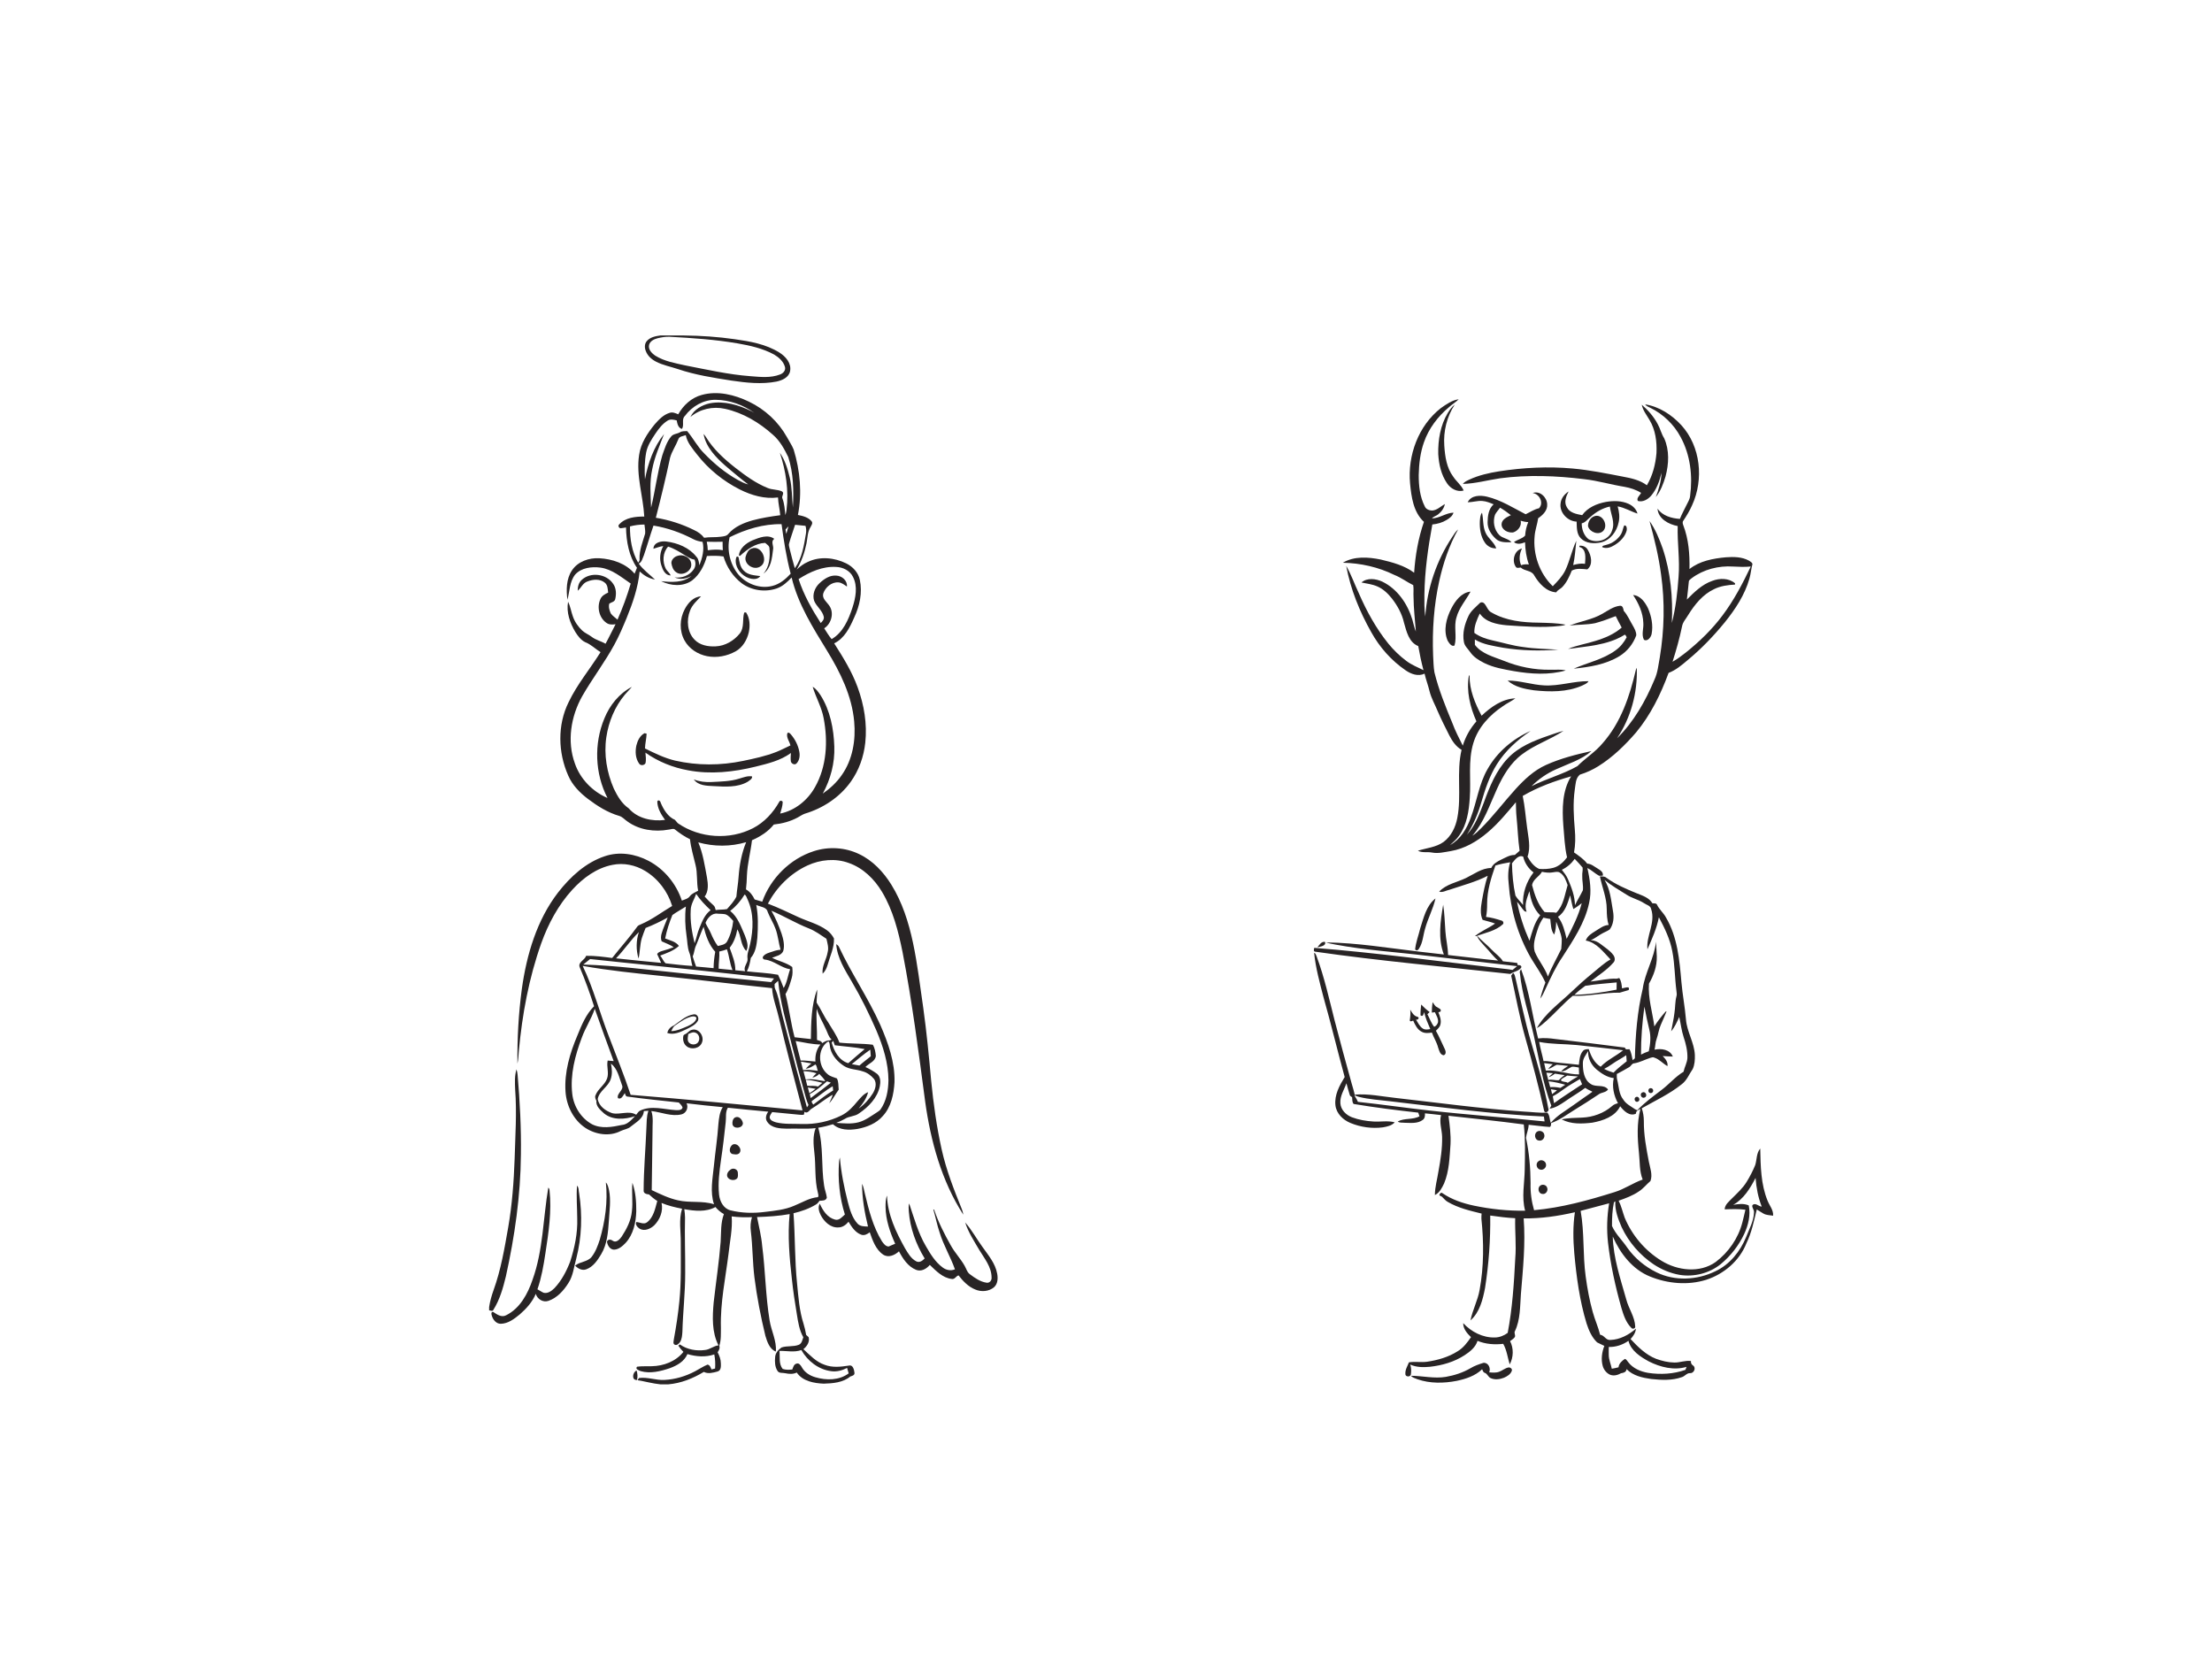 <?xml version="1.0" encoding="utf-8"?>
<!-- Generator: Adobe Illustrator 17.0.0, SVG Export Plug-In . SVG Version: 6.00 Build 0)  -->
<!DOCTYPE svg PUBLIC "-//W3C//DTD SVG 1.1//EN" "http://www.w3.org/Graphics/SVG/1.1/DTD/svg11.dtd">
<svg version="1.1" id="Layer_1" xmlns="http://www.w3.org/2000/svg" xmlns:xlink="http://www.w3.org/1999/xlink" x="0px" y="0px"
	 width="800px" height="600px" viewBox="0 0 800 600" enable-background="new 0 0 800 600" xml:space="preserve">
<g id="_x23_282425ff">
	<path fill="#282425" d="M238.781,121.33h8.607c6.13,0.064,12.256,0.474,18.326,1.347c5.557,0.781,11.304,1.783,16.137,4.81
		c2.268,1.411,4.457,3.865,3.892,6.745c-0.436,2.291-2.868,3.331-4.912,3.771c-5.387,1.047-10.921,0.429-16.3-0.36
		c-6.517-1.028-13.083-2.026-19.35-4.158c-2.655-0.895-5.462-1.396-7.962-2.708c-1.601-0.827-3.039-2.128-3.668-3.854
		c-0.463-1.146-0.482-2.58,0.364-3.558C235.113,121.96,237.04,121.565,238.781,121.33 M237.802,122.331
		c-1.278,0.338-2.712,1.032-3.061,2.428c-0.368,1.684,1.043,3.073,2.325,3.915c3.259,2.018,7.113,2.659,10.796,3.486
		c7.803,1.51,15.583,3.304,23.53,3.892c3.547,0.277,7.28,0.709,10.682-0.603c1.134-0.387,2.2-1.498,1.806-2.784
		c-0.558-1.957-2.196-3.425-3.896-4.431c-4.074-2.219-8.66-3.255-13.197-4.04c-8.141-1.4-16.399-1.954-24.638-2.397
		C240.685,121.743,239.221,121.99,237.802,122.331z"/>
	<path fill="#282425" d="M253.795,142.835c5.736-1.601,11.854-0.087,17.089,2.439c5.751,2.754,10.637,7.268,13.743,12.848
		c0.789,1.487,1.779,2.872,2.405,4.446c2.341,7.625,3.092,15.807,1.548,23.675c1.813,0.364,3.828,0.842,5.019,2.378
		c0.417,0.671-0.148,1.369-0.436,1.965c-1.13,1.749-1.07,3.911-1.472,5.884c-0.671,3.334-1.794,6.601-3.558,9.525
		c1.225-1.1,2.519-2.151,4.055-2.781c4.366-2.102,9.616-1.548,13.876,0.55c2.382,1.18,4.37,3.323,4.912,5.978
		c0.979,4.594-0.068,9.385-2.033,13.58c-1.597,3.619-3.501,7.549-7.249,9.358c3.228,5.064,6.43,10.219,8.486,15.894
		c2.329,6.358,3.486,13.228,2.762,19.991c-0.535,5.076-2.291,10.053-5.28,14.206c-3.991,5.595-10.034,9.556-16.577,11.509
		c-0.91,0.319-1.696,0.899-2.542,1.35c-2.674,1.457-5.664,2.253-8.683,2.572c-2.052,2.591-4.909,4.359-7.894,5.686
		c-0.493,4.283-1.669,8.471-1.836,12.791c-0.061,1.662-0.129,3.323-0.341,4.977c1.441,0.827,2.439,2.166,3.137,3.649
		c0.918,0.254,1.832,0.52,2.75,0.797c3.039-8.486,10.083-15.526,18.698-18.284c5.307-1.715,11.247-1.369,16.281,1.047
		c4.954,2.329,8.835,6.456,11.691,11.054c3.983,6.407,6.286,13.702,7.849,21.042c1.65,7.769,2.549,15.671,3.71,23.523
		c1.229,8.805,2.071,17.658,2.883,26.512c0.808,8.3,1.976,16.577,3.782,24.725c1.658,7.469,4.457,14.616,7.333,21.687
		c0.243,0.611,0.387,1.256,0.497,1.908c-7.883-12.226-11.809-26.596-13.797-40.889c-2.397-18.083-4.719-36.193-8.186-54.109
		c-1.521-7.511-3.437-15.117-7.412-21.751c-2.758-4.624-6.847-8.641-11.999-10.447c-4.848-1.794-10.329-1.256-14.973,0.891
		c-6.142,2.822-11.16,7.864-14.324,13.804c3.805,1.43,7.454,3.228,11.149,4.92c3.403,1.54,7.139,2.458,10.197,4.685
		c1.089,0.759,1.923,1.817,2.557,2.974c0.133,3.342-1.407,6.346-2.268,9.487c-0.357,1.21-0.884,2.397-1.828,3.27
		c-0.353-2.743,1.385-5.11,1.806-7.739c0.459-1.643-0.061-3.3-0.44-4.897c-2.048-1.35-4.036-2.837-6.339-3.74
		c-4.666-1.825-8.952-4.461-13.569-6.399c1.544,2.61,2.671,5.436,3.691,8.285c0.645,2.007,1.187,4.203,0.603,6.293
		c-0.706,1.608-2.606,1.825-4.044,2.435c2.378,1.252,5.125,1.726,7.306,3.353c0.14,1.324,0.19,2.678-0.201,3.972
		c-0.592,1.984-1.13,4.029-2.249,5.796c1.316,5.163,1.919,10.474,3.289,15.621c1.957,0.266,3.93,0.417,5.891,0.66
		c0.099-6.016,0.133-12.207,2.265-17.92c0.11,1.582-0.228,3.152-0.186,4.734c1.529,2.291,2.572,4.859,4.165,7.116
		c1.404,2.424,3.13,4.7,4.082,7.355c4.013,0.444,8.072,0.254,12.067,0.762c0.74,1.206,0.979,2.652,1.108,4.044
		c-0.216,2.056-2.538,2.678-3.778,4.025c1.51,0.668,2.951,1.51,4.275,2.5c1.256,1.108,1.244,2.985,0.926,4.499
		c-0.888,4.192-4.085,7.443-7.519,9.772c-1.529,1.149-3.596,0.952-5.163,2.01c-0.979,0.561-2.018,1.005-3.065,1.415
		c2.678,0.163,5.432,0.486,8.065-0.216c2.47-0.656,4.51-2.246,6.635-3.585c0.444-0.311,0.937-0.577,1.275-1.009
		c2.181-3.073,2.845-6.923,2.902-10.618c-0.03-6.225-1.946-12.272-4.351-17.954c-2.633-6.058-5.554-11.999-8.907-17.692
		c-2.462-4.222-5.261-8.558-5.633-13.561c0.41,0.269,0.854,0.565,1.028,1.055c4.503,9.616,10.557,18.421,14.904,28.117
		c2.86,6.547,5.364,13.531,5.148,20.78c-0.262,4.321-1.195,8.949-4.241,12.219c-2.31,2.678-5.774,4.029-9.172,4.658
		c-2.989,0.489-6.468,0.493-8.827-1.699c-1.753,0.52-3.524,0.975-5.334,1.259c1.95,6.798,1.017,13.964,2.113,20.883
		c0.193,1.495,0.819,2.894,0.998,4.385c-0.296,1.199-1.669,1.089-2.629,1.142c-0.376,0.508-0.755,1.047-1.32,1.366
		c-2.492,1.517-5.28,2.485-8.114,3.149c0.622,8.49,0.413,17.021,1.301,25.495c0.478,4.856,0.816,9.787,2.325,14.46
		c0.413,1.324,0.721,2.682,0.952,4.055c0.307,0.269,0.63,0.527,0.903,0.842c0.459,1.703-0.626,3.3-1.908,4.309
		c2.348,2.139,4.59,4.613,7.685,5.652c2.819,1.096,5.899,0.74,8.808,0.281c1.479-0.372,1.87,1.589,1.995,2.655
		c0.057,0.884-0.842,1.077-1.498,1.282c-2.652,2.23-6.327,2.507-9.647,2.606c-3.52-0.156-7.613-0.88-9.734-4.021
		c-1.297,0.637-2.746,0.542-4.123,0.254c-0.967-0.247-2.295,0.125-2.872-0.899c-0.922-1.438-0.986-3.255-0.827-4.905
		c0.072-1.498,1.146-2.708,2.314-3.52c2.029-0.69,4.294-0.167,6.289-0.986c1.062-0.47,1.24-1.745,1.586-2.716
		c-1.457-2.549-1.878-5.493-2.341-8.342c-0.706-4.177-1.331-8.361-1.779-12.571c-0.884-7.833-1.601-15.75-0.823-23.621
		c-3.892,0.706-7.845,0.941-11.79,1.07c0.668,3.482,1.574,6.923,1.863,10.47c1.161,8.945,1.21,18.004,2.682,26.907
		c0.588,3.793,2.595,7.352,2.257,11.274c-2.295-0.899-3.107-3.505-3.774-5.652c-1.696-6.972-3.065-14.028-3.972-21.148
		c-0.679-5.542-0.622-11.149-1.297-16.691c-0.235-1.718-0.102-3.467,0.41-5.121c-2.451,0.102-4.912,0.046-7.344-0.273
		c0.36,4.537-0.668,9.013-1.134,13.508c-1.111,8.884-3.02,17.73-2.758,26.732c-0.046,2.177,0.129,4.431-0.577,6.528
		c0.303,0.872-0.114,1.654-0.607,2.359c0.626,1.252,1.157,2.587,1.165,4.01c0.038,1.096,0.11,2.621-1.229,2.966
		c-1.578,0.432-3.395,0.941-4.931,0.133c-3.915,2.363-8.266,4.123-12.852,4.503h-2.864c-2.796-0.281-5.508-1.055-8.277-1.506
		c0.19-0.262,0.379-0.523,0.565-0.781c3.088-0.413,6.073,0.854,9.153,0.694c3.888-0.182,7.701-1.32,11.13-3.145
		c1.502-0.785,2.913-1.749,4.484-2.401c0.876,0.14,1.123,1.039,1.426,1.745c0.436-0.11,0.869-0.228,1.309-0.326
		c0.129-1.707,0.034-3.425-0.288-5.106c-3.149,1.081-6.574,0.812-9.719-0.114c-1.104,2.652-3.744,4.127-6.312,5.079
		c-3.372,1.134-7.097,2.094-10.618,1.074c-0.641-0.296-2.064-0.69-1.29-1.589c1.756-0.258,3.543-0.102,5.311-0.178
		c4.298-0.072,8.732-1.741,11.456-5.178c-0.671-0.702-1.297-1.445-1.836-2.25c0.186-0.159,0.368-0.311,0.558-0.455
		c2.602,1.863,5.994,2.451,9.127,2.01c1.745-0.174,3.095-1.502,4.844-1.665c-2.447-4.764-2.204-10.341-1.745-15.526
		c0.827-7.321,1.95-14.612,2.526-21.96c0.205-3.346-0.038-6.802,1.172-9.996c-1.172-0.652-2.208-1.517-3.054-2.553
		c-3.444,1.893-7.553,1.426-11.27,0.778c0.14,1.005,0.277,2.018,0.266,3.042c-0.171,6.699,0.11,13.402,0.057,20.105
		c0.023,7.082-0.827,14.127-1.013,21.198c-0.083,1.286-0.167,2.663-0.891,3.778c-0.44,0.539-1.047,1.206-1.828,0.918
		c-0.812-0.345-0.421-1.324-0.372-1.969c0.838-4.548,1.544-9.131,1.995-13.736c0.717-7.041,0.501-14.127,0.512-21.19
		c0.061-4.104-0.793-8.308,0.47-12.313c-2.523-0.493-5.049-1.081-7.424-2.086c0.66,2.925-0.58,6.02-2.644,8.095
		c-1.358,1.275-3.543,2.257-5.303,1.21c-0.743-0.512-1.65-1.445-1.176-2.409c1.278,0.08,2.708,0.998,3.877,0.099
		c2.382-1.825,2.936-4.985,3.702-7.708c-1.081-0.679-2.075-1.487-2.997-2.367c-0.861-0.08-2.052-0.349-1.938-1.46
		c0.015-7.469,0.702-14.923,0.99-22.389c0.137-2.143,0-4.347,0.743-6.403c-0.554,0.038-1.104,0.076-1.658,0.114
		c-0.167,2.716-2.83,4.04-4.692,5.569c-1.036,0.952-2.485,1.036-3.699,1.635c-4.051,2.098-9.116,1.275-12.822-1.176
		c-4.283-2.894-6.771-7.962-7.116-13.053c-0.478-7.052,1.589-13.967,4.321-20.386c1.514-3.744,3.103-7.613,6.001-10.515
		c-1.514-4.742-3.205-9.427-5.148-14.009c-0.85-1.908,1.779-2.625,2.284-4.226c3.152-0.057,6.289,0.372,9.411,0.781
		c3.031-3.828,6.312-7.462,9.157-11.437c0.3-0.391,0.808-0.512,1.221-0.728c4.055-1.707,7.553-4.419,11.32-6.646
		c-1.593-5.223-5.102-9.882-9.798-12.693c-3.505-2.121-7.78-2.993-11.809-2.166c-5.728,1.119-10.618,4.742-14.491,8.968
		c-5.083,5.557-8.706,12.313-11.24,19.369c-4.457,12.541-6.896,25.719-8.11,38.951c-0.156,1.533-0.152,3.088-0.512,4.598
		c-0.091-9.036,0.391-18.095,1.601-27.055c1.734-12.363,5.398-24.854,13.114-34.869c4.423-5.66,9.999-10.83,16.941-13.114
		c5.197-1.76,10.986-0.838,15.765,1.692c5.694,2.982,10.03,8.308,12.048,14.381c1.051-0.413,2.261-0.671,2.947-1.65
		c0.747-0.96,1.935-1.339,2.944-1.938c-0.626-3.103-0.167-6.32-0.967-9.396c-0.725-3.054-1.643-6.077-1.98-9.21
		c-1.969-0.952-3.778-2.177-5.47-3.551c-0.664-0.467-1.517,0.042-2.246,0.068c-5.11,0.937-10.705,0.137-14.961-2.978
		c-0.975-0.652-1.753-1.646-2.913-1.973c-4.165-1.206-7.886-3.558-11.32-6.153c-2.955-2.238-5.652-4.992-7.132-8.444
		c-3.695-8.296-3.945-18.299,0.129-26.512c3.092-6.506,7.776-12.044,11.566-18.125c-1.9-1.142-3.467-2.818-5.569-3.611
		c-1.567-0.762-2.625-2.231-3.543-3.657c-1.946-3.262-3.327-7.12-2.64-10.955c0.861,1.673,1.085,3.573,1.745,5.322
		c0.664,1.946,1.882,3.672,3.365,5.083c0.99,0.937,2.295,1.415,3.369,2.234c1.502,1.195,3.437,1.586,5.076,2.545
		c1.286-2.31,2.386-4.715,3.626-7.052c-1.108,0.152-2.31,0.224-3.266-0.467c-2.708-1.825-3.57-5.781-2.2-8.676
		c0.523-1.168,1.68-1.798,2.788-2.299c-0.167-1.237-0.129-2.716-1.202-3.577c-1.753-1.472-4.324-1.244-6.32-0.432
		c-1.635,0.542-2.246,2.303-3.494,3.334c0.008-1.407,0.322-2.91,1.419-3.888c3.213-3.012,8.975-2.268,11.399,1.388
		c1.157,1.616,1.184,3.74,0.74,5.603c-0.266,0.964-1.426,1.062-2.132,1.563c-0.345,1.18,0.042,2.462,0.542,3.543
		c0.63,0.922,1.627,1.502,2.42,2.268c1.874-4.249,3.486-8.607,4.783-13.068c-3.403-2.306-6.711-5.178-10.929-5.766
		c-3.171-0.406-6.904,0.004-9.157,2.519c-2.064,2.576-1.957,6.066-2.803,9.108c-0.455-3.573-0.44-7.503,1.631-10.614
		c2.121-3.224,6.191-4.617,9.92-4.4c4.7,0.262,9.635,1.882,12.742,5.591c0.281-0.717,0.573-1.426,0.857-2.143
		c-2.936-4.233-3.843-9.521-3.964-14.582c-0.577,0.095-1.149,0.201-1.726,0.254c-0.725,0.25-1.354-0.891-0.74-1.35
		c2.253-2.519,5.899-2.853,9.07-2.856c-0.406-7.435-3.012-14.771-1.863-22.267c0.584-4.192,2.989-7.822,5.599-11.039
		c1.498-1.715,3.164-3.509,5.413-4.184c1.077-0.391,2.155,0.099,3.133,0.52C247.126,146.56,250.097,143.821,253.795,142.835
		 M247.707,150.429c-1.347,1.256-0.137,3.228-1.066,4.704c-1.388-0.398-1.669-1.855-1.9-3.08c-1.077-0.292-2.295-0.573-3.3,0.076
		c-1.855,1.142-3.205,2.921-4.408,4.704c-1.396,2.109-2.856,4.287-3.338,6.817c-0.592,3.198-0.626,6.468-0.432,9.707
		c1.119-5.857,3.122-11.691,6.912-16.384c-1.616,4.214-3.479,8.376-4.313,12.841c-0.986,4.529-0.55,9.18-0.391,13.766
		c1.529-6.282,2.28-12.742,4.074-18.959c0.831-2.322,1.54-4.806,3.156-6.722c0.789-1.047,2.204-0.933,3.247-1.574
		c0.774-0.474,1.699-0.36,2.564-0.421c2.231,2.629,3.797,5.774,6.282,8.194c3.581,3.699,7.602,7.003,12.112,9.506
		c1.184,0.637,2.382,1.29,3.706,1.593c-1.161-0.891-2.333-1.764-3.444-2.708c-3.35-2.811-6.893-5.478-9.597-8.949
		c-1.514-1.931-2.705-4.165-3.118-6.604c0.334,0.368,0.633,0.766,0.899,1.187c2.697,4.412,6.597,7.924,10.629,11.088
		c3.623,2.807,7.374,5.561,11.657,7.276c1.65,0.706,3.551,0.482,5.186,1.237c1.036,0.675-0.3,1.711,0.148,2.549
		c0.743,1.919,0.838,3.994,1.081,6.016c0.193-0.63,0.341-1.275,0.406-1.931c0.857-6.942-0.224-14.005-2.416-20.606
		c1.866,2.652,2.822,5.838,3.581,8.96c0.869,3.547,0.755,7.215,1.134,10.826c0.334-6.119,0.216-12.385-1.688-18.265
		c-1.43-2.932-3.042-5.895-5.554-8.053c-4.901-4.4-10.788-7.932-17.264-9.358c-4.37-0.998-9.131,0.038-12.564,2.955
		c1.275-2.727,4.203-4.362,7.06-4.966c5.132-0.964,10.367,0.588,14.961,2.837c0.376,0.216,0.755,0.436,1.142,0.637
		c-4.048-2.883-9.002-4.685-13.994-4.738C254.444,144.534,250.294,146.928,247.707,150.429 M245.29,158.961
		c-0.854,2.238-2.287,4.226-2.936,6.547c-1.551,7.283-3.3,14.533-5.159,21.748c4.802,0.789,9.491,2.28,13.846,4.457
		c1.404,0.633,2.682,1.544,3.615,2.777c2.022-0.334,4.082-0.083,6.104-0.387c0.937-0.129,2.052-0.201,2.671-1.028
		c2.231-2.598,5.508-3.968,8.732-4.882c3.285-0.884,6.657-1.419,10.03-1.859c-0.182-2.151-0.736-4.256-0.816-6.422
		c-4.783,0.633-9.575-0.759-13.819-2.887c-5.982-3.027-11.331-7.333-15.447-12.632c-1.662-2.132-3.562-4.275-4.093-7.014
		C247.047,157.762,245.613,157.762,245.29,158.961 M227.841,190.381c-0.042,4.51,0.664,9.135,2.936,13.095
		c0.368-0.326,0.633-0.823,0.512-1.331c-0.095-3.183,1.165-6.16,2.033-9.157c0.121-1.096-0.152-2.193-0.243-3.285
		C231.312,189.706,229.552,189.93,227.841,190.381 M263.874,194.296c-1.066,4.673,0.171,9.893,3.243,13.58
		c2.963,3.406,7.852,5.186,12.272,4.017c2.633-0.652,4.772-2.458,6.566-4.412c-1.54-5.884-2.5-11.892-3.296-17.916
		C276.104,189.452,269.701,191.409,263.874,194.296 M287.557,189.797c-0.713,2.204-1.517,4.385-2.136,6.619
		c-0.254,0.637,0.004,1.297,0.129,1.931c0.58,2.397,1.221,4.783,1.908,7.154c2.614-3.642,3.3-8.182,4.017-12.495
		c0.174-0.948,0.11-1.912-0.156-2.834C290.068,190.028,288.812,189.907,287.557,189.797 M236.342,190.082
		c-1.248,3.566-2.253,7.207-3.486,10.777c-0.497,1.047-0.69,2.451-1.859,2.978c1.631,2.249,3.884,3.877,5.887,5.755
		c-2.128-0.334-3.998-1.476-5.55-2.925c-0.569,5.8-2.485,11.365-4.662,16.736c-1.362,3.277-2.739,6.555-4.446,9.669
		c-3.505,6.464-7.996,12.321-11.65,18.694c-4.112,7.295-5.576,16.365-2.663,24.35c1.923,5.599,6.384,10.159,11.794,12.488
		c-4.56-8.801-4.947-19.646-1.127-28.773c1.923-4.764,5.341-9.017,9.939-11.414c-0.789,0.99-1.73,1.844-2.534,2.822
		c-3.634,4.362-5.887,9.795-6.699,15.397c-0.933,6.289,0.182,12.788,2.712,18.588c1.297,2.686,2.883,5.425,5.402,7.139
		c3.186,3.676,8.452,4.776,13.121,4.173c-1.411-1.98-2.788-4.192-2.803-6.707c0.402-0.759,1.127-0.133,1.218,0.463
		c1.043,2.488,2.595,5.102,5.17,6.225c0.391,0.395,0.679,0.888,1.108,1.259c7.856,5.402,18.69,6.119,27.165,1.73
		c4.051-2.102,7.234-5.58,9.453-9.525c0.186-0.584,1.218-0.429,1.24,0.14c-0.046,1.415-0.501,2.773-0.907,4.12
		c5.368-1.092,9.931-4.814,12.579-9.54c4.26-7.484,4.73-16.581,3.152-24.896c-0.706-4.002-2.819-7.549-3.979-11.407
		c1.252,0.671,2.037,1.904,2.837,3.035c3.501,5.512,4.772,12.139,4.988,18.584c0.209,5.925-1.35,11.816-4.173,17.002
		c2.633-1.836,5.038-4.04,6.858-6.695c3.945-5.573,5.117-12.666,4.503-19.358c-0.823-9.252-5.004-17.78-9.795-25.586
		c-5.121-8.38-10.519-16.846-12.829-26.52c-1.555,1.624-3.243,3.228-5.413,3.968c-4.188,1.423-9.074,0.755-12.643-1.885
		c-3.156-2.401-5.462-5.903-6.585-9.692c-1.988-0.296-3.994-0.277-5.994-0.152c-0.907,3.331-2.564,6.68-5.356,8.82
		c-3.274,2.363-7.75,2.003-11.225,0.273c3.718,0.398,7.97,0.664,11.016-1.931c-1.847,1.085-4.158,1.495-6.149,0.546
		c2.602,0.406,5.428-0.671,6.923-2.875c0.747-1.036,0.789-2.394,0.311-3.543c-1.324-0.156-2.428-0.941-3.543-1.601
		c-1.908-1.206-3.847-2.416-6.013-3.099c-1.992,2.162-2.113,5.535-0.816,8.076c0.512,0.842,1.366,1.438,1.764,2.359
		c-2.014,0.008-2.913-2.041-3.403-3.668c-0.766-2.299-0.486-4.859,0.706-6.961c-1.24,0.133-2.382,0.637-3.57,0.967
		c0.091-2.303,2.826-2.86,4.673-2.614c4.089,0.512,8.304,2.208,10.891,5.542c0.816,0.812,0.865,1.999,1.066,3.057
		c1.051-2.678,1.84-5.595,1.149-8.474c-1.157-0.144-2.303-0.429-3.338-0.975C246.243,192.638,241.379,190.905,236.342,190.082
		 M284.101,191.523c0.046,0.523,0.174,1.036,0.281,1.552c0.258-0.903,0.508-1.802,0.785-2.697
		C284.803,190.753,284.408,191.102,284.101,191.523 M255.609,195.916c0.216,1.017,0.353,2.045,0.372,3.084
		c1.802-0.22,3.638-0.372,5.436-0.019c-0.061-1.017-0.083-2.033-0.076-3.054C259.432,195.992,257.517,195.984,255.609,195.916
		 M288.824,209.432c1.836,5.671,4.791,10.902,8.008,15.891c0.63-0.618,1.335-1.392,1.077-2.359c-0.523-2.223-2.617-3.592-3.456-5.66
		c-0.755-2.291,0.247-4.833,1.965-6.411c1.631-1.514,3.699-2.921,6.035-2.72c2.029,0.072,4.082,1.806,3.846,3.964
		c-0.945-0.63-1.878-1.43-3.057-1.506c-2.488-0.193-4.738,1.753-5.508,4.021c-0.497,1.836,1.282,3.05,2.181,4.393
		c1.844,2.591,0.781,6.525-1.832,8.194c0.876,1.316,1.654,2.708,2.69,3.911c4.146-2.405,6.096-7.06,7.534-11.403
		c1.153-3.558,1.988-7.682,0.159-11.164c-1.119-2.231-3.596-3.444-6.016-3.539C297.526,204.732,292.879,206.845,288.824,209.432
		 M252.543,304.657c1.715,4.055,2.344,8.437,3.149,12.734c0.383,2.284,0.652,4.897-0.842,6.862c0.979,1.111,2.048,2.139,3.156,3.126
		c0.55,0.421,0.66,1.134,0.838,1.76c1.347-0.235,2.769-0.08,4.082-0.357c1.237-1.411,2.572-2.815,3.399-4.514
		c0.197-2.405,0.652-4.783,0.8-7.192c0.315-4.264,1.096-8.524,2.731-12.492C264.242,306.247,258.173,306.239,252.543,304.657
		 M251.781,323.294c-0.675,1.95-1.95,3.74-1.976,5.865c-0.239,4.036,0.444,8.061,1.404,11.968c0.687-1.798,0.998-3.718,1.745-5.497
		c0.967-2.348,1.927-4.893,4.051-6.449C255.093,327.391,253.234,325.487,251.781,323.294 M269.303,323.518
		c-1.369,2.257-3.13,4.309-5.227,5.922c2.803,2.23,3.922,5.747,5.333,8.899c0.618,1.745,1.517,3.824,0.486,5.58
		c-2.105-2.102-1.768-5.36-3.221-7.818c-0.432,2.39-1.256,4.765-2.784,6.68c0.91,2.629,2.102,5.303,2.052,8.125
		c1.191,0.11,2.386,0.22,3.581,0.345c-0.88-1.521,1.066-2.951,0.835-4.552c-0.269-1.847,0.622-3.543,0.952-5.315
		c1.149-5.25,1.388-10.963-0.876-15.959C270.084,324.785,269.955,323.917,269.303,323.518 M273.513,327.274
		c0.751,3.9,0.652,7.898,0.395,11.843c-0.258,2.561-0.618,5.33-2.378,7.344c-0.266,1.662-0.611,3.342-1.407,4.844
		c3.748,0.436,7.564,0.565,11.27,1.229c0.77,1.559,1.43,3.171,2.033,4.802c1.278-2.071,1.495-4.545,2.341-6.786
		c-3.259-0.505-5.781-3.103-9.081-3.498c-0.577,0.019-1.036-0.569-0.717-1.1c0.812-1.149,2.295-1.404,3.535-1.836
		c0.903-0.334,1.836-0.558,2.796-0.63c-0.709-2.477-0.91-5.076-1.79-7.503c-0.766-2.136-2.026-4.048-2.86-6.153
		C277.235,327.945,274.928,328.013,273.513,327.274 M243.178,330.934c-1.115,2.746-2.056,5.565-2.614,8.482
		c1.741,0.683,3.828,1.085,4.981,2.69c-1.9,1.76-4.412,2.591-6.786,3.497c0.774,0.842,1.119,2.098,1.995,2.796
		c3.209,0.372,6.434,0.743,9.662,0.948c-0.52-1.593-0.489-3.312-1.13-4.859c-0.721-1.916-0.66-3.994-0.982-5.986
		c-0.516-3.517-0.664-7.097-0.25-10.633C246.444,328.916,244.725,329.808,243.178,330.934 M255.157,333.772
		c0.542,1.305,1.4,2.454,1.938,3.767c0.679,1.612,1.457,3.186,2.507,4.594c1.176-0.3,2.64-0.44,3.331-1.586
		c1.256-2.303,1.965-4.875,2.249-7.477c-0.838-0.918-1.646-2.003-2.868-2.416c-0.899-0.163-1.813-0.152-2.72-0.201
		C257.486,330.081,255.855,332.027,255.157,333.772 M233.489,335.615c-0.467,1.218-0.982,2.413-1.362,3.661
		c-0.725,2.409-0.615,4.966-1.187,7.412c-0.933-3.092-0.907-6.513,0.125-9.578c-3.042,2.902-5.33,6.483-8.273,9.48
		c5.44,0.565,10.879,1.161,16.327,1.639c-0.47-1.055-0.979-2.09-1.445-3.145c0.311-0.717,1.146-0.941,1.821-1.157
		c1.415-0.379,2.803-0.842,4.165-1.373c-1.35-0.922-2.91-1.423-4.366-2.117c-0.353-0.926-0.277-1.95,0.004-2.879
		c0.596-1.954,1.441-3.816,2.177-5.717C238.887,333.252,236.243,334.565,233.489,335.615 M251.739,341.912
		c-0.615,1.267-0.63,2.72-1.21,4.006c0.338,1.237,0.823,2.42,1.221,3.642c2.113,0.156,4.218,0.406,6.327,0.584
		c0.03-1.98,0.231-3.96,0.603-5.903c-2.276-2.523-3.406-5.823-4.218-9.062C253.45,337.379,252.703,339.689,251.739,341.912
		 M260.145,344.128c0.137,2.071-0.281,4.127-0.235,6.202c1.669,0.156,3.342,0.303,5.007,0.493c-1.013-2.397-1.161-5.045-2.018-7.496
		C262.004,343.669,261.086,343.942,260.145,344.128 M210.956,348.839c11.839,0.372,23.591,1.923,35.362,3.114
		c10.857,1.104,21.717,2.151,32.574,3.243c0.345-0.444,0.694-0.884,1.047-1.32c-6.642-0.706-13.281-1.426-19.919-2.158
		c-15.526-1.726-31.083-3.171-46.61-4.863C212.614,347.538,211.783,348.183,210.956,348.839 M210.725,349.325
		c3.949,8.167,6.172,17.002,9.461,25.431c2.671,7.052,5.512,14.043,7.898,21.201c20.735,1.669,41.447,3.668,62.159,5.629
		c-2.913-11.134-5.884-22.256-8.535-33.454c-0.804-3.592-2.261-7.048-2.477-10.758c-13.36-1.388-26.694-3.042-40.055-4.419
		C229.665,351.973,220.144,350.998,210.725,349.325 M280.152,355.872c0.008,0.603-0.08,1.244,0.216,1.806
		c1.032,2.295,1.517,4.772,2.037,7.219c0.55,2.671,1.35,5.284,2.007,7.932c2.382,9.245,4.829,18.478,7.427,27.665
		c0.144-0.216,0.425-0.645,0.565-0.857c-0.74-1.525-1.081-3.19-1.555-4.806c-1.62-5.774-3.114-11.581-4.598-17.393
		c-1.863-7.503-4.093-14.976-4.825-22.704C281.002,355.113,280.58,355.493,280.152,355.872 M215.099,364.836
		c-1.203,3.649-3.395,6.866-4.692,10.474c-2.424,6.449-4.256,13.368-3.444,20.31c0.505,4.495,3.156,8.812,7.17,10.989
		c3.361,1.699,7.238,1.001,10.754,0.254c2.045-0.148,3.448-1.809,4.772-3.186c-3.619,1.199-8.099,1.555-11.225-1.017
		c-1.282-1.195-2.989-2.568-2.731-4.529c-0.319-0.622-0.649-1.331-0.319-2.026c0.876-2.325,3.289-3.653,4.158-5.994
		c0.793-2.128-0.25-4.378,0.231-6.551c0.721,0.064,1.445,0.121,2.166,0.197C219.609,377.468,217.337,371.156,215.099,364.836
		 M295.481,376.106c0.683,0.273,1.62,0.33,1.874,1.161c0.762-0.463,1.548-1.028,2.488-0.964c0.33-0.049,0.63-0.171,0.903-0.36
		c-1.081-0.918-1.392-2.378-1.995-3.604c-1.1-2.515-2.602-4.856-3.369-7.511C295.105,368.584,295.572,372.347,295.481,376.106
		 M287.765,376.493c0.55,2.363,1.199,4.7,1.798,7.052c1.79-0.049,3.562,0.254,5.345,0.376c-0.144-2.193,0.368-4.453,1.817-6.157
		C293.694,377.703,290.735,377.02,287.765,376.493 M299.316,376.774c-3.737,2.743-3.516,8.899,0.011,11.718
		c0.937,0.842,2.208,1.074,3.342,1.529c0.679,1.248,0.508,2.716,0.66,4.085c-1.214,1.582-2.045,3.444-3.437,4.901
		c0.489-1.005,0.96-2.014,1.282-3.084c-2.625,1.404-4.882,3.395-7.431,4.924c-0.971,0.44-1.601,2.136-2.792,1.256
		c-0.049,0.258-0.156,0.77-0.205,1.028c-0.588,0.148-1.195,0.046-1.787,0.011c-3.232-0.33-6.468-0.611-9.7-0.937
		c-0.379,0.649-0.994,1.297-0.872,2.113c0.296,0.994,1.396,1.331,2.284,1.601c3.023,0.728,6.16,0.474,9.245,0.592
		c4.935,0.171,9.924-0.872,14.347-3.065c2.386-1.149,4.203-3.122,5.846-5.14c1.146-1.237,2.215-2.724,3.862-3.304
		c-0.569,2.246-1.923,4.177-3.418,5.906c2.045-1.43,3.752-3.331,5.087-5.432c0.929-1.521,1.574-3.581,0.505-5.197
		c-1.089-1.305-2.519-2.382-4.184-2.822c-2.185-0.743-4.658-0.633-6.657-1.893c-2.28-1.468-4.294-3.615-4.988-6.297
		c-0.262-0.838-0.121-1.783-0.554-2.564C299.65,376.721,299.43,376.755,299.316,376.774 M300.788,377.07
		c0.88,3.141,2.648,6.46,5.997,7.446c1.946-1.745,3.96-3.406,5.948-5.098c-3.57-0.717-7.215-0.918-10.819-1.388
		c-0.19-0.535-0.379-1.066-0.573-1.589C301.152,376.645,300.966,376.853,300.788,377.07 M308.06,384.865
		c0.918,0.171,1.836,0.334,2.758,0.505c1.309-1.202,2.773-2.215,4.12-3.369c-0.068-0.797-0.129-1.586-0.19-2.378
		C312.407,381.216,310.264,383.09,308.06,384.865 M289.654,383.943c0.281,1.017,0.554,2.041,0.785,3.073
		c1.794-0.228,3.585,0.046,5.364,0.269c-0.372-0.702-0.303-1.904-0.929-2.306c-1.066,0.702-2.162,1.434-3.482,1.544
		c0.626-0.713,1.358-1.313,2.083-1.916C292.207,384.349,290.921,384.19,289.654,383.943 M220.952,384.679
		c0.391,1.847,0.558,3.816-0.087,5.629c-0.914,2.803-4.139,4.173-4.692,7.162c0.448,2.644,2.864,4.313,5.235,5.125
		c2.853,0.683,5.997-1.089,8.679,0.573c0.47-0.527,0.812-1.244,1.483-1.533c4.07-1.904,8.619-0.387,12.871-0.144
		c0.854,0.034,2.117,0.099,2.424-0.922c-0.239-0.755-0.85-1.275-1.366-1.832c-6.183-0.675-12.374-1.297-18.535-2.139
		c-0.698,0-0.804-0.762-0.99-1.271c-0.58,0.812-1.233,2.492-2.481,1.832c-0.588-1.734,2.314-2.929,1.445-4.768
		C223.903,389.702,223.403,386.519,220.952,384.679 M290.584,387.407c0.25,1.001,0.52,1.999,0.8,2.997
		c2.378-0.364,4.708,0.285,7.037,0.645c-0.417-1.092-1.407-1.798-2.12-2.678c-0.66,0.743-1.559,1.157-2.507,1.381
		c0.451-0.569,0.971-1.089,1.495-1.589C293.774,387.634,292.173,387.467,290.584,387.407 M291.418,390.521
		c0.182,0.713,0.364,1.434,0.539,2.158c1.282,0.133,2.614-0.144,3.854,0.296c0.55-0.444,1.081-0.903,1.616-1.354
		C295.451,391.128,293.47,390.586,291.418,390.521 M292.86,395.68c0.106,0.482,0.209,0.967,0.319,1.457
		c2.47-1.821,4.924-3.664,7.321-5.573c-0.474-0.167-0.948-0.334-1.423-0.493C297.127,392.759,295.162,394.478,292.86,395.68
		 M293.838,398.032c-0.69,0.368,0.076,1.047,0.285,1.468c2.375-1.745,4.67-3.604,7.2-5.121c-0.053-0.516-0.106-1.024-0.163-1.533
		C298.576,394.349,296.293,396.325,293.838,398.032 M292.162,393.305c0.186,0.694,0.376,1.392,0.565,2.09
		c0.785-0.489,1.544-1.024,2.253-1.616C294.039,393.624,293.099,393.472,292.162,393.305 M248.314,399.018
		c0.751,1.563-0.091,3.543-1.775,3.991c-3.699,0.918-7.325-0.785-10.974-1.184c0.831,2.397,0.36,4.947,0.429,7.424
		c-0.14,7.056-0.129,14.111-0.288,21.167c3.065,1.441,6.138,2.959,9.468,3.687c4.294,1.017,8.827,0.064,13.061,1.434
		c-1.491-4.457-0.512-9.191-0.061-13.736c0.508-5.087,1.297-10.14,1.639-15.242c0.209-2.109,0.421-4.313,1.582-6.145
		C257.027,400.001,252.661,399.557,248.314,399.018 M262.463,405.843c-0.486,4.548-1.009,9.097-1.696,13.618
		c-0.58,4.173-1.161,8.406-0.702,12.617c0.258,2.394,1.582,4.992,4.078,5.648c4.093,1.036,8.399,1.104,12.575,0.573
		c3.551-0.421,7.188-0.774,10.5-2.223c2.826-1.13,5.508-2.853,8.603-3.111c0.341-0.52,0.072-1.096-0.027-1.635
		c-1.225-4.719-0.687-9.639-1.267-14.438c-0.326-2.955-0.618-6.047,0.474-8.892c-3.448,0.421-6.915,0.053-10.371,0.205
		c-2.496-0.049-5.591-0.167-7.132-2.466c-0.846-1.149-0.44-2.644,0.368-3.683c-4.875-0.425-9.741-0.945-14.612-1.43
		C262.273,402.11,262.683,404.12,262.463,405.843 M281.897,488.58c0.25,2.177-0.322,4.643,1.161,6.506
		c1.119,0.391,2.333,0.33,3.494,0.209c0.3-0.804,0.535-1.866,1.487-2.113c0.956-0.364,1.578,0.66,1.98,1.354
		c1.009,1.817,2.872,2.993,4.833,3.554c3.972,1.184,8.638,1.18,12.082-1.388c-0.193-0.668-0.376-1.328-0.573-1.984
		c-1.76,0.933-3.767,1.476-5.766,1.184c-4.571-0.584-8.55-3.683-10.777-7.64C287.272,489.199,284.533,488.501,281.897,488.58z"/>
	<path fill="#282425" d="M521.09,147.607c1.961-1.381,4.055-2.86,6.475-3.213c-1.062,1.066-2.378,1.825-3.49,2.834
		c-4.048,3.391-7.367,7.746-9.1,12.765c-1.324,3.782-1.791,7.814-1.878,11.801c-0.008,3.873,0.417,7.883,2.204,11.376
		c0.417,1.013,1.612,1.441,2.636,1.476c1.817-0.114,3.111-1.521,4.62-2.352c-0.3,1.525-1.278,2.841-2.488,3.782
		c-0.69,0.531-1.62,0.717-2.185,1.404c2.765-0.027,5.038-1.992,7.788-2.075c-0.334,1.229-1.426,1.995-2.451,2.629
		c-1.57,0.964-3.376,1.476-5.201,1.65c-1.533,8.353-2.746,16.797-2.864,25.306c-0.015,2.663-0.083,5.341,0.315,7.981
		c0.671-10.204,4.078-20.23,9.734-28.754c0.641-0.964,1.237-1.992,2.136-2.743c-3.24,5.785-5.36,12.135-6.802,18.591
		c-1.969,8.831-2.583,17.928-2.234,26.956c0.114,2.045,0.129,4.104,0.474,6.13c1.555,6.316,4.002,12.363,6.491,18.364
		c1.028,2.819,2.435,5.47,3.767,8.152c0.982-3.24,2.69-6.244,4.928-8.782c-2.28-5.182-3.71-10.944-2.712-16.611l0.231,0.053
		c-0.064,5.151,1.961,10.053,4.355,14.521c3.357-3.149,7.439-6.123,12.219-6.282c-1.422,1.058-3.061,1.779-4.495,2.819
		c-4.806,3.194-9.005,7.704-10.697,13.33c-1.984,6.468-0.808,13.3-1.301,19.934c-0.311,4.685-1.043,9.609-3.824,13.531
		c-0.888,1.343-2.155,2.356-3.308,3.452c3.767-2.064,6.054-5.925,7.473-9.851c2.231-5.853,2.951-12.275,6.157-17.746
		c3.475-6.111,9.142-10.876,15.538-13.698c-4.757,3.232-9.172,7.147-12.234,12.067c-2.659,4.222-4.233,9.002-5.626,13.762
		c-1.187,4.123-2.872,8.118-5.231,11.714c3.042-3.251,4.556-7.549,6.142-11.623c2.075-5.709,4.397-11.543,8.664-16.004
		c3.926-4.18,9.392-6.365,14.707-8.194c1.809-0.569,3.566-1.313,5.421-1.722c-4.799,3.183-10.413,4.985-15.01,8.505
		c-4.173,3.118-6.874,7.746-8.998,12.408c-2.667,5.808-4.696,12.09-8.949,16.994c1.21-0.698,2.181-1.722,3.171-2.693
		c4.461-4.438,8.224-9.506,12.454-14.153c3.164-3.467,6.673-6.798,11.012-8.74c5.25-2.375,10.868-3.79,16.475-5.034
		c-3.668,3.19-8.418,4.582-12.757,6.57c-3.331,1.468-6.384,3.566-8.949,6.145c5.383-2.746,11.331-4.264,16.592-7.253
		c2.902-2.936,6.506-5.113,9.146-8.323c6.551-7.39,9.795-17.01,11.987-26.47c0.08-0.273,0.193-0.531,0.345-0.774
		c0.322,8.96-2.132,18.034-7.135,25.495c6.035-5.948,10.299-13.467,13.539-21.239c1.172-2.515,1.407-5.318,1.919-8.012
		c1.627-9.87,1.866-19.984,0.474-29.9c-0.861-6.582-2.424-13.046-4.192-19.434c2.143,2.993,3.532,6.46,4.761,9.912
		c2.906,8.645,3.736,17.878,3.315,26.956c1.415-5.462,2.041-11.103,2.432-16.725c0.497-6.111-0.486-12.211-0.319-18.322
		c-3.243-0.596-7.063-2.625-7.291-6.308c1.745,2.595,5.129,3.535,8.091,3.721c0.679-1.734,1.586-3.361,2.401-5.026
		c0.497-1.058,1.195-2.071,1.29-3.27c0.975-7.211,0.095-14.844-3.422-21.296c-2.432-4.571-6.331-8.327-10.986-10.591
		c-0.652-0.353-1.438-0.58-1.855-1.24c5.076,0.785,9.635,3.786,13.076,7.511c7.029,7.685,8.198,19.657,3.903,28.974
		c-0.857,1.973-1.988,3.805-3.167,5.591c-0.402,0.493-0.209,1.127-0.011,1.658c1.935,5.026,2.352,10.489,2.234,15.83
		c3.695-2.94,8.509-3.824,13.095-4.252c2.845-0.209,5.902-0.205,8.459,1.229c0.455,0.322,1.081,0.592,1.237,1.184
		c-0.501,1.756-0.599,3.596-1.127,5.349c-1.662,5.846-5.076,11.005-8.846,15.701c-4.07,4.992-8.558,9.662-13.531,13.766
		c-2.094,1.772-4.23,3.592-6.832,4.571c-2.834,7.689-6.487,15.189-11.752,21.524c-3.998,4.632-8.444,8.971-13.656,12.226
		c-2.083,1.301-4.332,2.333-6.68,3.05c-1.62,1.331-1.521,3.543-1.847,5.432c-0.679,4.78-0.402,9.628,0.015,14.419
		c0.247,2.758,0.228,5.546-0.281,8.277c1.699,1.206,3.479,2.375,4.757,4.059c1.445,0.042,2.549,1.055,3.736,1.749
		c0.929,0.596,2.189,1.271,1.916,2.602c-0.467,0.046-0.926,0.057-1.381,0.027c-1.479-0.819-2.686-2.048-4.211-2.8
		c0.945,4.139,1.597,8.478,0.633,12.681c-1.525,7.189-5.72,13.383-9.631,19.472c-2.435,3.547-4.23,7.473-6.031,11.369
		c-0.641,1.248-1.089,2.621-1.995,3.714c0.463-1.98,1.115-3.911,1.855-5.8c-1.43-3.209-3.554-6.031-5.33-9.04
		c-4.628-8.095-7.276-17.256-7.936-26.542c-0.326-2.655-0.262-5.36,0.523-7.932c-1.802,0.303-3.604,0.649-5.349,1.191
		c-1.555,4.469-3.001,9.089-2.993,13.869c0.008,1.578-0.072,3.164-0.387,4.715c1.904,0.19,3.759,0.736,5.576,1.32
		c0.577,0.068,0.96,0.933,0.501,1.339c-2.561,2.352-6.111,3.023-9.29,4.158c1.658,1.821,3.638,3.331,5.341,5.121
		c1.297,1.392,2.985,2.439,3.972,4.104c1.718,0.201,3.444,0.395,5.167,0.603c0.046,0.201,0.14,0.603,0.19,0.804
		c0.603-0.125,1.661,0.133,1.214,0.975c-0.967,1.206-2.678,1.354-3.903,2.2c-23.477-2.606-47.027-4.67-70.417-8.034
		c-0.838,0.008-0.66-0.872-0.463-1.404c22.616,1.794,45.107,4.875,67.644,7.454c1.347,0.156,2.705,0.269,4.044,0.55
		c0.535-0.474,1.089-0.937,1.646-1.388c-10.88-1.206-21.748-2.507-32.623-3.755c-11.024-1.347-22.138-2.007-33.067-4.048
		c-1.153-0.216-2.31-0.406-3.418-0.785c11.331,0.144,22.533,2.037,33.765,3.346c2.951,0.353,5.906,0.687,8.861,1.02
		c-2.189-5.755-1.252-12.105-0.239-18.004c0.493,3.179,0.561,6.407,0.797,9.612c0.174,2.879,0.929,5.69,0.96,8.584
		c6.039,0.63,12.059,1.449,18.106,2.018c-1.794-1.487-3.13-3.422-4.749-5.083c-1.001-1.218-2.284-2.28-2.841-3.797
		c-0.197,0.008-0.596,0.023-0.793,0.03c2.215-1.84,4.958-2.86,7.283-4.541c-1.461-0.596-3.023-0.869-4.514-1.354
		c-0.982-2.139-0.622-4.575-0.258-6.813c0.554-3.069,1.123-6.145,2.113-9.112c-4.378,2.261-9.195,3.479-13.842,5.057
		c-1.225,0.239-2.458,1.111-3.718,0.671c2.564-2.727,6.422-3.338,9.669-4.905c2.951-1.43,5.739-3.623,9.172-3.642
		c0.652-1.491,2.128-2.322,3.532-2.993c1.593-0.74,3.16-1.772,4.992-1.726c0.573-0.505,1.184-0.971,1.726-1.514
		c-0.596-4.055-0.687-8.16-1.115-12.23c-0.19-1.768-0.178-3.547-0.235-5.318c-3.232,3.816-6.411,7.723-10.254,10.952
		c-3.805,3.24-8.304,5.865-13.284,6.711c-2.234,0.345-4.491,0.971-6.76,0.539c-1.696-0.349-3.562,0.186-5.14-0.668
		c3.111-0.99,6.566-1.214,9.29-3.183c2.769-2.056,4.34-5.356,4.969-8.676c1.586-8.133-0.379-16.535,1.536-24.631
		c-2.022-1.172-3.376-3.152-4.416-5.189c-1.445-2.853-2.879-5.713-4.158-8.641c-1.009-2.477-2.382-4.81-3.02-7.424
		c-0.508-2.124-1.313-4.169-1.787-6.301c-2.306,1.127-4.882,0.159-6.847-1.199c-5.148-3.516-9.389-8.308-12.408-13.751
		c-4.233-7.473-7.519-15.564-9.085-24.027c1.832,3.164,3.023,6.665,4.594,9.965c2.8,6.445,6.217,12.655,10.633,18.14
		c1.916,2.359,4.123,4.48,6.559,6.297c1.87,1.419,4.074,2.272,6.16,3.315c-0.759-2.872-1.385-5.777-1.889-8.706
		c-3.403-1.354-4.241-5.284-5.151-8.425c-0.725-3.255-2.386-6.21-4.408-8.827c-1.426-1.783-3.137-3.422-5.258-4.328
		c-1.817-0.797-3.809-1.017-5.728-1.419c2.06-1.79,5.201-1.392,7.522-0.319c5.485,2.64,9.172,8.05,10.891,13.766
		c0.41,1.43,0.687,2.91,1.271,4.287c-0.315-4.199-0.827-8.391-0.854-12.613c-0.087-1.385,0.118-2.792-0.102-4.161
		c-2.329-1.146-4.404-2.754-6.843-3.699c-5.781-2.853-12.181-4.268-18.614-4.408c4.097-2.443,9.169-2.071,13.668-1.165
		c4.218,1.013,8.588,2.128,12.116,4.78c0.41-6.24,1.491-12.473,3.543-18.394c-3.816-3.535-4.548-9.002-5.015-13.91
		C509.038,164.708,512.983,153.942,521.09,147.607 M611.809,209.124c-0.417,0.368-1.062,0.679-1.032,1.328
		c-0.197,2.136-0.459,4.26-0.694,6.392c2.667-2.701,5.493-5.481,9.161-6.756c2.678-1.036,6.009-1.077,8.281,0.895
		c-0.015,0.114-0.038,0.334-0.053,0.444c-2.572,0.137-5.182,0.478-7.515,1.627c-4.104,1.916-7.041,5.565-9.377,9.336
		c-0.785,1.385-2.003,2.583-2.257,4.211c-0.895,4.309-2.094,8.547-3.429,12.738c1.722-0.975,3.312-2.162,4.863-3.387
		c4.893-3.934,9.457-8.33,13.216-13.376c4.112-5.459,7.287-11.547,10.227-17.692c-2.124,0.22-4.264,0.125-6.392,0.015
		C621.539,204.542,616.061,205.934,611.809,209.124 M550.708,287.864c0.793,3.767,1.055,7.613,1.582,11.422
		c0.421,3.467,1.404,7.139,0.148,10.534c1.001,1.79,2.276,3.577,4.214,4.427c1.677,0.137,3.399,0.053,5.041-0.36
		c2.113-0.535,3.786-2.102,5.053-3.812c-0.88-3.771-1.001-7.701-1.35-11.562c-0.432-5.997-0.432-12.442,2.811-17.742
		C562.149,282.496,556.163,284.67,550.708,287.864 M546.828,312.225c0.083,3.903,0.417,7.856,1.256,11.684
		c0.725,1.252,1.874,2.23,2.75,3.391c-0.231-4.199,1.203-8.478,3.793-11.775c-1.859-1.396-3.224-3.418-3.737-5.694
		C549.18,309.02,547.799,311.08,546.828,312.225 M564.862,314.57c0.831,1.058,1.669,2.136,2.204,3.384
		c1.293,2.985,2.485,6.107,2.542,9.408c0.88-1.828,1.98-3.547,2.856-5.375c0.212-1.749-0.307-3.513-0.224-5.277
		c-0.072-0.99,0.277-1.988,0.121-2.959c-0.914-1.074-1.874-2.113-2.849-3.126C568.317,312.313,566.732,313.678,564.862,314.57
		 M554.088,320.097c0.895,3.467,2.113,7.01,4.507,9.749c1.396,0.254,2.841-0.057,4.241,0.273c2.678-2.686,3.061-6.57,4.116-10.015
		c-0.588-1.661-1.206-3.554-2.803-4.507c-0.793-0.516-1.73-0.19-2.576-0.095c-1.305,0.231-2.625,0.061-3.907-0.201
		C556.691,317.066,554.46,317.938,554.088,320.097 M553.136,322.312c-0.819,2.375-1.98,4.943-1.024,7.458
		c-0.19-0.057-0.565-0.163-0.751-0.216c-1.009-1.047-1.711-2.356-2.701-3.422c0.926,4.859,2.485,9.594,4.491,14.111
		c0.964-3.171,1.775-6.566,3.884-9.207C554.654,328.749,553.618,325.495,553.136,322.312 M563.458,331.568
		c1.802,2.295,2.443,5.205,3.137,7.978c2.132-4.15,4.298-8.357,5.462-12.898c-0.975,0.759-1.95,1.525-3.035,2.121
		c-0.512-1.62-0.789-3.3-1.153-4.954C566.952,326.625,566.102,329.865,563.458,331.568 M558.197,331.886
		c-0.994,1.366-1.688,2.925-2.185,4.533c-0.766,2.485-1.726,5.144-0.96,7.754c1.294,3.16,3.645,5.774,4.783,9.009
		c1.347-3.441,3.224-6.642,4.814-9.965c0.091-1.24,0.216-2.485,0.163-3.721c-0.288-2.155-1.259-4.12-1.992-6.142
		c-0.064,1.574-0.163,3.175-0.725,4.666c-1.244-1.567-1.184-3.755-1.419-5.652C559.843,332.232,559.016,332.084,558.197,331.886z"/>
	<path fill="#282425" d="M523.574,149.416c0.709-1.146,1.495-2.272,2.568-3.111c-2.86,4.359-4.158,9.65-3.797,14.844
		c0.258,3.911,0.831,8.061,3.262,11.282c1.134,1.745,2.925,3.039,3.748,4.977c-2.36,0.652-4.749-0.702-6.032-2.64
		c-2.113-3.088-2.94-6.885-3.16-10.565C520.054,159.112,520.942,153.843,523.574,149.416z"/>
	<path fill="#282425" d="M593.764,146.37c2.329,1.995,4.378,4.359,5.811,7.082c0.899,1.62,1.29,3.471,2.291,5.041
		c1.954,4.321,1.703,9.328,0.497,13.819c-0.785,2.636-1.779,5.307-3.528,7.465c1.051-2.811,1.992-5.739,2.06-8.763
		c-0.683,2.966-1.768,5.952-3.767,8.296c-1.153,1.316-2.985,2.39-4.776,1.863c-0.611-1.081,0.755-1.976,1.161-2.921
		c-1.806-1.157-3.873-1.794-5.963-2.181c-4.916-0.789-9.707-2.238-14.665-2.784c-10.041-1.233-20.264-1.631-30.317-0.311
		c-4.507,0.652-8.937,1.927-13.508,2.041c0.569-0.766,1.46-1.138,2.295-1.54c3.403-1.597,7.109-2.424,10.807-3.02
		c8.785-1.35,17.73-1.817,26.592-1.013c6.115,0.546,12.143,1.772,18.167,2.932c3.031,0.558,6.168,1.24,8.691,3.122
		c2.109-3.513,3.133-7.61,3.475-11.665c0.182-4.085-0.364-8.368-2.511-11.926C595.539,150.122,594.181,148.441,593.764,146.37z"/>
	<path fill="#282425" d="M554.305,178.311c2.595-0.971,5.167,1.525,5.254,4.063c0.186,2.212-1.586,3.915-3.262,5.057
		c-0.304,2.162-1.104,4.222-1.275,6.403c-0.649,6.631,1.737,13.539,6.563,18.182c1.703-1.753,3.444-3.551,4.541-5.766
		c1.62-3.437,2.359-7.234,3.968-10.667c-0.307,2.932-0.501,5.887-1.123,8.774c1.385-0.391,2.826-0.671,4.271-0.444
		c0.144-2.09,0.596-5.371-2.033-6.096l-0.004-0.44c1.233-0.152,2.466,0.398,3.061,1.514c1.248,2.083,1.95,5.318-0.193,7.033
		c-1.885-0.174-3.85-0.489-5.607,0.436c-0.895,2.139-1.844,4.343-3.505,6.016c-0.656,0.683-1.661,0.986-2.117,1.859
		c-3.638-0.231-6.263-3.251-8.004-6.176c-0.964-1.832-3.467-1.457-4.84-2.807c-0.634,0.049-1.487,0.402-1.855-0.345
		c-1.442-2.2-0.429-5.906,2.306-6.528c-0.948,1.87-1.172,4.082-0.33,6.031c0.903-0.341,1.863-0.364,2.819-0.269
		c-0.933-2.568-1.301-5.303-1.388-8.023c-1.278,0.512-2.83,0.91-4.013-0.053c1.259-0.945,2.94-1.165,4.04-2.356
		c0.118-1.673,0.474-3.331,1.134-4.878c-0.941-0.042-1.863-0.228-2.754-0.508c0.486,1.847-1.005,3.759-2.746,4.241
		c-1.794,0.22-4.158-0.899-4.15-2.955c0.068-1.783,1.976-2.617,3.365-3.289c-1.244-0.99-2.542-1.912-3.915-2.716
		c-0.58,0.884-1.388,1.612-1.832,2.58c-0.827,2.443-0.319,5.375,1.495,7.253c1.221,1.324,3.296,1.263,4.469,2.663
		c-1.897,0.046-4.089,0.182-5.599-1.18c-1.715-1.544-3.114-3.687-3.039-6.073c0.042-2.284,0.364-4.859,2.185-6.453
		c-1.309-0.546-2.644-1.104-4.07-1.21c-1.791-0.159-3.52,0.489-5.307,0.444c1.275-2.58,4.56-2.576,6.984-1.999
		c5.011,1.199,9.423,4.01,13.952,6.354c1.612-0.732,3.095-1.79,4.852-2.166C558.439,181.888,556.778,178.614,554.305,178.311z"/>
	<path fill="#282425" d="M564.403,182.077c0.174-1.821,1.388-3.372,2.902-4.328c-0.888,1.711-1.753,3.816-0.656,5.645
		c1.017,2.109,3.498,2.519,5.557,2.925c1.988-2.796,5.352-4.184,8.622-4.799c2.72-0.459,5.648-0.455,8.201,0.713
		c1.472,0.675,2.769,1.893,3.186,3.509c-2.432-0.762-4.628-2.185-7.173-2.602c0.535,1.851,0.808,3.816,0.372,5.72
		c-0.649,3.3-2.982,6.517-6.388,7.302c-2.481,0.546-5.474,0.425-7.344-1.51c-1.525-1.601-1.4-3.957-1.476-6.001
		C566.956,188.541,563.951,185.385,564.403,182.077 M575.218,186.952c-1.043,0.793-1.802,2.056-3.167,2.314
		c-0.004,2.128,0.728,4.321,2.409,5.705c3.016,1.673,7.484,0.372,8.558-3.084c1.187-2.913-0.436-5.808-0.785-8.694
		C579.588,183.766,577.209,185.154,575.218,186.952z"/>
	<path fill="#282425" d="M535.205,188.511c0.102-1.051,0.102-2.208,0.785-3.08c0.542,2.367,0.247,4.912,1.256,7.17
		c0.922,2.151,3.141,3.46,3.892,5.709c-1.624,0.106-3.194-0.709-4.097-2.045C535.489,194.023,535.095,191.182,535.205,188.511z"/>
	<path fill="#282425" d="M576.496,186.743c2.902-1.191,5.318,3.088,3.361,5.235c-1.654,1.745-4.863,0.52-5.519-1.612
		C574.25,188.913,575.085,187.293,576.496,186.743z"/>
	<path fill="#282425" d="M587.425,190.028c0.956-0.106,1.024,1.191,0.884,1.859c-0.618,2.276-2.416,4.055-4.385,5.254
		c-1.313,0.816-2.993,1.46-4.484,0.717c0.106-0.652,0.903-0.561,1.385-0.778c2.261-0.508,4.275-1.961,5.481-3.941
		C586.86,192.172,586.947,191.026,587.425,190.028z"/>
	<path fill="#282425" d="M272.189,195.392c2.428-0.952,5.485-2.257,7.852-0.505c-1.426,0.933-0.121,2.526-0.448,3.843
		c-0.376,3.084-0.709,6.794-3.494,8.721c2.196-2.435,2.466-5.994,2.185-9.116c0-0.971-0.945-1.419-1.559-1.995
		c-3.57,0.152-6.54,2.363-9.07,4.685c-0.102-0.023-0.307-0.072-0.406-0.095C267.395,198.313,269.91,196.367,272.189,195.392z"/>
	<path fill="#282425" d="M271.772,198.404c3.668-1.555,6.468,4.848,3.016,6.582c-2.314,1.316-5.701-0.914-5.14-3.592
		C270.001,200.225,270.536,198.875,271.772,198.404z"/>
	<path fill="#282425" d="M244.862,201.09c2.003-0.816,4.704,0.326,5.091,2.557c0.618,2.773-3.221,4.981-5.406,3.304
		c-1.119-0.721-1.54-2.079-1.741-3.323C242.821,202.44,243.781,201.454,244.862,201.09z"/>
	<path fill="#282425" d="M266.2,204.019c-0.167-0.914-0.239-1.969,0.303-2.773c0.148,0.049,0.444,0.152,0.592,0.201
		c0.345,1.722,0.542,3.649,1.904,4.928c1.533,1.639,3.9,1.696,5.967,1.969c-0.698,1.062-2.113,1.191-3.259,0.975
		C269.064,208.802,266.822,206.636,266.2,204.019z"/>
	<path fill="#282425" d="M524.891,220.061c1.426-2.762,3.604-5.743,6.949-6.092c-1.684,3.126-4.188,5.861-5.098,9.37
		c-1.013,3.296,0.235,6.802-0.683,10.109c-1.089,0.584-1.988-0.918-2.492-1.722C521.924,227.947,523.093,223.574,524.891,220.061z"
		/>
	<path fill="#282425" d="M590.634,215.205c2.636,0.178,4.34,2.617,5.398,4.795c1.244,2.879,1.897,6.164,1.301,9.275
		c-0.228,1.18-1.476,2.868-2.777,2.102c-0.994-1.882-0.049-4.07-0.224-6.081C594.215,221.624,592.641,218.213,590.634,215.205z"/>
	<path fill="#282425" d="M247.627,220.353c1.172-2.268,3.179-4.556,5.914-4.666c-1.51,1.574-3.217,3.076-3.991,5.186
		c-1.331,3.425-1.013,7.784,1.661,10.493c1.95,2.026,4.931,2.542,7.629,2.397c3.441-0.137,6.638-2.067,8.763-4.708
		c1.65-2.174,0.827-5.049,1.544-7.507c0.163-0.019,0.489-0.057,0.652-0.08c1.426,2.094,1.529,4.821,1.009,7.23
		c-0.645,2.765-2.227,5.462-4.761,6.874c-3.114,1.722-6.828,2.439-10.337,1.741c-3.338-0.652-6.483-2.674-8.141-5.69
		C245.647,228.179,245.787,223.801,247.627,220.353z"/>
	<path fill="#282425" d="M535.137,218.164c0.413-0.489,1.191-0.421,1.612,0.03c1.009,1.043,1.32,2.724,2.743,3.353
		c5.178,2.985,11.259,3.604,17.123,3.649c3.198,0.087,6.422,0.125,9.582,0.713c-0.611,0.322-1.313,0.383-1.976,0.463
		c-6.437,0.728-12.92,0.19-19.354-0.231c-3.524-0.338-7.553-1.111-9.688-4.245c-1.036,2.196-2.075,4.51-1.961,6.999
		c1.969,1.438,4.309,2.208,6.661,2.739c3.691,0.804,7.314,1.935,11.077,2.382c4.177,0.633,8.414,0.671,12.617,0.941
		c-6.635,0.516-13.357,0.379-19.931-0.687c-3.49-0.668-7.151-1.108-10.246-2.989c0,0.649,0.008,1.294,0.015,1.946
		c2.492,3.255,6.669,4.271,10.307,5.701c5.402,2.215,11.232,3.41,17.078,3.293c1.817,0.106,3.699-0.254,5.47,0.269
		c-6.107,1.711-12.571,1.301-18.751,0.235c-3.645-0.66-7.371-1.275-10.72-2.932c-1.95-0.971-3.884-2.174-5.125-4.01
		c-0.804-1.161-1.988-2.143-2.231-3.608c-0.611-3.186,0.284-6.494,1.654-9.373C531.973,220.888,533.688,219.617,535.137,218.164z"/>
	<path fill="#282425" d="M579.516,221.973c2.014-1.142,3.972-2.625,6.343-2.887c1.051-0.121,1.237,1.055,1.381,1.825
		c1.415,1.57,2.204,3.551,3.289,5.341c0.607,1.089,1.29,2.246,1.248,3.535c-1.123,3.092-3.274,5.819-6.1,7.526
		c-4.95,3.046-10.841,3.934-16.524,4.522c5.053-2.208,10.663-3.327,15.174-6.657c1.707-1.206,3.023-2.868,3.991-4.711
		c-0.288-0.387-0.451-1.301-1.043-0.709c-6.081,3.638-13.349,3.975-20.188,4.943c3.186-1.362,6.684-1.844,9.973-2.928
		c3.395-1.024,6.752-2.443,9.446-4.802c-0.759-1.358-1.453-2.75-2.155-4.139c-2.439,0.96-4.909,1.851-7.431,2.545
		c-3.054,0.637-6.195,0.451-9.275,0.888C571.538,224.658,575.847,224.131,579.516,221.973z"/>
	<path fill="#282425" d="M545.246,246.133c4.488-0.011,8.797,1.533,13.266,1.753c5.394,0.303,10.614-1.593,16.001-1.525
		c-0.489,0.888-1.544,1.187-2.382,1.631c-5.451,2.371-11.593,2.284-17.393,1.662C551.403,249.179,547.822,248.466,545.246,246.133z"
		/>
	<path fill="#282425" d="M233.091,265.176c0.19,0.042,0.573,0.121,0.766,0.163c-0.061,1.798-0.546,3.551-0.588,5.352
		c3.494,1.726,7.029,3.463,10.842,4.381c8.069,1.847,16.509,1.806,24.604,0.125c4.097-0.857,8.224-1.726,12.124-3.274
		c1.726-0.671,3.346-1.578,5.034-2.333c-0.33-1.472-1.567-2.83-1.13-4.393c0.44-0.55,0.971,0.049,1.282,0.395
		c1.533,1.783,2.64,3.96,3.061,6.278c0.277,1.464,0.061,3.148-1.024,4.249c-0.679,0.698-1.897,0.068-2.045-0.793
		c-0.14-0.998-0.034-2.003,0.023-2.997c-3.744,2.75-8.345,3.839-12.776,4.935c-7.932,1.942-16.262,2.883-24.346,1.339
		c-5.542-0.994-10.891-3.13-15.488-6.396c0.095,1.282,0.326,2.602-0.004,3.873c-0.493,0.8-1.87,0.891-2.329,0.008
		c-1.301-1.855-1.4-4.298-0.956-6.449C230.568,267.899,231.437,266.044,233.091,265.176z"/>
	<path fill="#282425" d="M267.414,281.582c1.487-0.429,3.02-1.07,4.594-0.778c0.11,0.937-0.964,1.43-1.593,1.927
		c-3.718,2.155-8.224,1.779-12.348,1.574c-2.511-0.129-5.519-0.156-7.147-2.42c2.029,0.812,4.222,1.047,6.396,0.941
		C260.699,282.648,264.155,282.625,267.414,281.582z"/>
	<path fill="#282425" d="M578.628,316.921c0.766,0.114,1.65-0.072,2.284,0.497c3.353,2.439,7.188,4.086,11.008,5.641
		c2.079,0.85,4.476,1.555,5.69,3.626c0.539,0.08,1.313-0.133,1.646,0.451c0.804,1.768,2.382,3.004,3.285,4.715
		c4.146,7.041,4.878,15.378,5.569,23.345c0.391,4.514,1.267,8.968,1.639,13.482c0.338,4.472,3.023,8.383,3.221,12.879
		c0.049,1.707-0.053,3.494-0.774,5.072c-1.309,1.863-2.102,4.123-3.998,5.519c-4.397,3.524-9.556,5.91-14.43,8.679
		c0.505,1.487,0.755,3.05,0.751,4.62c-0.049,4.977,0.884,9.889,1.825,14.756c0.44,2.249,1.411,4.662,0.565,6.923
		c-1.445,1.218-2.614,2.784-4.241,3.801c-2.219,1.506-4.753,2.443-7.264,3.319c0.986,1.938,1.438,4.082,2.177,6.119
		c2.663,6.418,7.386,11.983,13.319,15.61c5.8,3.581,13.827,4.552,19.612,0.432c4.628-3.498,8.133-8.55,9.605-14.18
		c0.425-1.563,0.759-3.145,1.134-4.715c-2.5-0.334-4.996-0.22-7.503-0.137c0.08-1.726,1.533-2.781,2.621-3.934
		c1.885-1.882,3.903-3.687,5.311-5.978c1.195-1.942,2.25-3.976,3.111-6.085c0.634-1.969,0.398-4.347,1.821-5.99
		c0.144,6.365,0.205,12.928,2.671,18.91c0.717,1.775,2.136,3.338,1.988,5.375c-1.165-0.205-2.42-0.159-3.471-0.755
		c-0.835-0.47-1.627-1.005-2.435-1.506c-1.024,4.146-1.863,8.376-3.755,12.241c-2.5,6.358-8.163,11.16-14.605,13.22
		c-6.582,2.045-13.869,1.385-20.211-1.187c-6.38-2.549-10.834-8.361-13.52-14.491c0.216,7.807,2.781,15.291,4.882,22.745
		c0.854,3.353,3.111,6.301,3.243,9.84c0.083,0.766-1.047,1.024-1.43,0.429c-1.95-1.95-2.819-4.666-3.585-7.242
		c-2.174-7.712-3.907-15.572-4.825-23.534c-0.523-4.742-0.376-9.544,0.406-14.248c-3.433,0.929-6.87,1.844-10.31,2.739
		c1.411,7.837,0.736,15.86,1.828,23.732c0.588,4.332,1.377,8.641,2.553,12.852c0.762,2.784,1.984,5.421,2.674,8.228
		c1.514,0.125,2.064,2.064,3.695,1.874c3.46-0.102,6.692-1.851,9.26-4.085c-0.137,1.468-0.967,2.708-1.954,3.752
		c2.663,2.837,5.527,5.713,9.222,7.151c2.12,0.766,4.355,1.324,6.623,1.347c2.022,0.049,3.972-0.85,6.005-0.542
		c-0.118,0.709,0.209,1.275,0.797,1.654c1.161,0.838,0.239,2.86-1.138,2.724c-1.203-0.053-1.882,1.157-2.974,1.457
		c-3.532,1.259-7.39,1.055-11.058,0.668c-3.179-0.448-6.604-1.187-8.922-3.581c-0.099,1.1-1.074,1.362-1.98,1.487
		c-1.229,0.698-2.72,1.092-4.078,0.508c-1.244-0.607-2.185-1.787-2.557-3.111c-0.671-2.409-0.311-4.981,0.58-7.28
		c-0.854-0.467-1.775-0.797-2.617-1.267c-1.916-1.832-2.997-4.343-3.805-6.824c-2.515-8.247-3.664-16.831-4.446-25.397
		c-0.425-4.939-0.531-9.939,0.224-14.851c-6.073,1.407-12.291,2.303-18.535,2.231c0.709,9.146-0.254,18.296-0.998,27.407
		c-0.334,4.472-0.174,9.172-2.136,13.322c-0.463,0.679,0.288,1.483-0.065,2.193c-0.44,0.622-1.123,1.001-1.715,1.46
		c1.354,2.614,1.248,5.846-0.133,8.429c-0.763-2.488-1.043-5.148-2.344-7.446c-3.13,0.364-6.354,0.137-9.298-1.081
		c-0.702,2.322-2.697,3.9-4.643,5.174c-3.748,2.454-8.156,3.714-12.579,4.207c-2.378,0.228-4.89,0.22-7.101-0.804
		c0.376,1.195,0.406,2.477,0.193,3.71c-0.341,0.907-2.064,0.713-1.961-0.349c-0.102-1.525,0.77-2.803,1.282-4.165
		c2.162-0.36,4.355,0.076,6.521-0.212c3.896-0.569,7.78-1.673,11.122-3.809c2.041-1.221,3.479-3.156,4.802-5.087
		c-1.4-1.366-2.834-2.989-2.815-5.072c2.917,3.164,7.109,5.315,11.475,5.193c1.68-0.023,3.277-0.675,4.617-1.665
		c1.692-8.865,2.272-17.893,2.731-26.891c0.417-4.863-0.148-9.726-0.023-14.589c-3.027-0.129-6.028-0.546-9.028-0.96
		c0.11,8.763-0.512,17.544-1.874,26.201c-0.812,4.199-1.927,8.786-5.265,11.725c0.732-3.782,2.644-7.223,3.3-11.027
		c1.559-8.478,1.54-17.195,0.645-25.746c-0.027-0.626,0.027-1.248,0.072-1.863c-4.195-1.028-8.497-2.018-12.256-4.233
		c-0.831-0.44-1.369-1.225-2.045-1.84c-0.296-0.296-1.032-0.262-0.948-0.804c0.231-0.467,0.671-0.91,1.161-0.448
		c3.384,2.291,7.314,3.611,11.285,4.453c6.092,1.275,12.321,1.927,18.55,1.832c-1.35-4.912-0.201-9.992-0.148-14.973
		c0.091-5.409,0.281-10.838-0.349-16.224c-9.055-1.206-18.148-2.139-27.225-3.137c0.451,3.403,0.891,6.836,0.732,10.276
		c-0.349,4.768-0.451,9.7-2.314,14.18c-0.77,1.601-1.65,3.41-3.334,4.211c-0.004-2.898,0.857-5.717,1.286-8.569
		c0.751-4.12,1.419-8.285,1.324-12.484c-0.068-2.621-1.108-5.246-0.383-7.86c-1.938-0.25-3.888-0.425-5.834-0.63
		c0.068,0.861-0.015,1.851-0.804,2.382c-1.844,1.392-4.321,1.058-6.487,1.032c-0.85-0.121-1.836,0.125-2.542-0.47
		c2.439-1.347,5.436-0.523,7.868-1.885c-0.114-0.33-0.349-0.99-0.463-1.32c-7.811-0.861-15.614-1.851-23.364-3.133
		c-0.569-0.671-0.459-1.627-0.542-2.439c-0.311-0.25-0.762-0.391-0.85-0.816c-0.467-1.396-0.804-2.826-1.21-4.237
		c-0.819,2.367-2.382,4.613-2.189,7.223c0.148,2.378,2.048,4.26,4.184,5.079c2.473,0.933,5.113,1.369,7.742,1.536
		c2.576,0.171,5.197-0.395,7.731,0.292c-1.077,1.225-2.777,1.552-4.306,1.825c-3.945,0.508-8.031-0.068-11.699-1.586
		c-2.678-1.096-5.102-3.406-5.44-6.396c-0.421-3.718,1.472-7.158,3.346-10.219c-2.629-9.586-4.931-19.263-7.647-28.826
		c-1.381-5.303-2.841-10.625-3.403-16.088c0.573,0.174,0.698,0.808,0.91,1.29c2.8,7.515,4.518,15.367,6.494,23.125
		c1.999,7.591,4.021,15.181,6.145,22.738c0.44,1.593,0.994,3.164,1.237,4.806c0.429,0.592,0.778,1.244,1.055,1.927
		c8.581,0.926,17.127,2.162,25.708,3.118c13.907,1.57,27.874,2.545,41.799,3.964c-0.091-0.599-0.171-1.191-0.247-1.779
		c-18.614-0.823-37.084-3.361-55.573-5.508c-3.801-0.467-7.655-0.668-11.38-1.612c-0.523-0.171-1.172-0.254-1.453-0.789
		c4.916-0.41,9.779,0.656,14.643,1.176c15.549,1.764,31.068,3.896,46.689,4.962c2.769,0.121,5.538,0.531,8.315,0.376
		c0.926,0.899,0.766,2.496,1.256,3.683c2.325-2.758,5.561-4.472,8.429-6.578c2.132-1.578,4.351-3.035,6.509-4.571
		c0.008-0.042,0.023-0.129,0.03-0.171c-0.872-0.387-1.734-0.793-2.515-1.328c-2.382,1.798-5,3.247-7.427,4.977
		c-1.669,1.119-3.422,2.287-5.463,2.545c0.201-0.364,0.41-0.725,0.626-1.081c-3.114-8.091-4.374-16.718-6.293-25.135
		c-1.688-7.613-4.317-15.041-5.068-22.84c-0.216-0.546,0.209-0.964,0.417-1.407c3.061,8.088,4.04,16.733,6.168,25.074
		c2.064-0.262,4.15-0.102,6.202,0.193c8.41,0.96,16.809,2.048,25.207,3.111c0.121,0.922,0.998,0.554,1.624,0.58
		c0.706,1.221,0.865,2.64,1.157,3.994c0.266-0.235,0.535-0.47,0.808-0.702c0.201-8.429,0.876-16.892,2.826-25.112
		c0.808-5.906,4.199-11.103,4.81-17.059c0.072,1.787,0.247,3.566,0.288,5.356c0.091,3.471-1.123,6.843-2.834,9.814
		c-0.398,5.239,1.275,10.326,1.95,15.473c1.168-1.923,2.595-3.668,4.063-5.364c0.091-0.023,0.266-0.061,0.357-0.083
		c-0.656,1.635-1.385,3.236-2.079,4.852c-0.755,1.669-0.933,3.516-1.559,5.231c-0.459,1.206-0.402,2.523-0.706,3.767
		c2.416-0.523,5.557-0.091,6.604,2.492c-1.225-0.023-2.443-0.118-3.657-0.186c0.948,1.005,1.957,2.139,1.722,3.642
		c-1.65-0.899-2.883-2.451-4.704-3.054c-0.505-0.296-1.062-0.065-1.563,0.083c-1.882,0.626-3.657,1.57-5.618,1.942
		c-1.009-0.038-1.259,1.074-2.048,1.449c-1.441,0.846-2.906,1.658-4.385,2.432c0.011,0.66-0.065,1.335,0.106,1.992
		c0.66,2.447,0.569,5.212,2.246,7.283c0.994,1.601,2.735,2.386,4.211,3.444c0.205,0.106,0.611,0.315,0.816,0.417
		c2.599-2.769,5.69-4.996,8.694-7.295c2.803-2.083,5.045-4.848,8.057-6.661c0.341-1.677,1.275-3.198,1.392-4.924
		c0.083-2.602-0.542-5.159-1.362-7.61c-0.778-2.371-1.043-4.859-1.589-7.28c-0.804,1.809-1.624,3.668-2.925,5.186
		c0.387-2.204,0.929-4.381,1.184-6.608c0.334-2.014,0.201-4.085,0.74-6.066c0.193-0.622,0.053-1.267-0.008-1.893
		c-0.633-4.791-0.577-9.662-1.51-14.415c-0.808-4.359-2.784-8.38-4.844-12.26c-0.785,4.048-2.5,7.849-4.142,11.604
		c-0.501-4.947,3.023-9.631,1.347-14.551c-0.209-1.29-1.696-1.502-2.595-2.162c-1.942-1.263-4.264-1.741-6.206-2.997
		c-2.743-1.711-5.55-3.342-8.065-5.387c2.113,3.376,2.367,7.454,3.061,11.278c0.421,2.253,0.209,4.742-1.184,6.631
		c-0.861,0.622-1.881,0.956-2.788,1.491c-1.396,0.732-2.591,1.817-4.078,2.375c1.331,0.046,2.561,0.611,3.596,1.43
		c1.548,1.221,3.297,2.261,4.503,3.858c0.634,0.778,0.88,2.052,0.106,2.826c-2.371,2.727-5.481,4.639-8.292,6.858
		c3.171-0.319,6.293-1.18,9.502-1.028c0.224-0.061,0.671-0.182,0.895-0.243c0.785,1.081,0.869,2.454,1.009,3.74
		c0.744-0.148,1.487-0.41,2.261-0.379c0.376,0.281,0.383,1.024-0.182,1.081c-0.967,0.288-1.938,0.542-2.894,0.85
		c-5.701-0.091-11.312,1.4-17.01,1.138c-3.365,2.773-6.221,6.088-9.457,8.998c-1.111,0.956-2.177,2.014-3.513,2.663
		c2.993-5.341,8.129-8.926,12.473-13.076c2.477-2.356,5.03-4.639,7.685-6.794c2.113-1.707,4.089-3.611,6.471-4.95
		c-2.621-2.671-5-6.111-8.945-6.824c0.546-1.654,2.12-2.583,3.516-3.456c1.506-0.888,2.936-2.113,4.772-2.185
		c-0.618-1.832-0.675-3.782-0.706-5.698C581.12,324.721,579.409,320.893,578.628,316.921 M573.347,356.532
		c-1.377,0.998-2.735,2.041-3.93,3.251c5.129-0.102,10.216-0.854,15.238-1.859c0.008-0.872,0.015-1.749,0.034-2.617
		C580.908,355.69,577.088,355.902,573.347,356.532 M594.723,364.062c-0.789,5.747-1.252,11.543-1.229,17.347
		c0.91-0.47,1.847-0.876,2.818-1.21c0.539-2.545,0.831-5.208,0.197-7.765C595.846,369.657,595.228,366.869,594.723,364.062
		 M558.242,383.765c1.9-0.125,3.737,0.455,5.618,0.603c2.39,0.205,4.776,0.463,7.162,0.728c0.205-1.73,0.281-3.687,1.514-5.045
		c0.508-0.607,1.335-0.584,2.06-0.622c0.785,2.481,1.984,4.981,4.302,6.377c2.322-2.473,5.523-3.824,8.122-5.967
		c-5.565-0.626-11.126-1.313-16.695-1.878c-4.548-0.448-9.176-0.247-13.668-1.142C557.059,379.16,557.772,381.436,558.242,383.765
		 M572.464,384.615c-0.011,2.636,0.379,5.918,2.86,7.424c1.897,1.324,4.738-0.011,6.248,1.988c-0.827,1.199-2.428,0.979-3.479,1.836
		c-2.818,1.893-5.679,3.718-8.573,5.485c-2.788,1.703-5.417,3.752-8.539,4.829c-0.087,0.486,0.083,1.168-0.52,1.4
		c-2.545-0.152-5.068-0.542-7.602-0.785c-0.027,1.624-0.781,3.126-0.956,4.708c1.134,5.375,1.624,10.868,1.65,16.361
		c-0.102,3.319,0.338,6.635,1.263,9.821c9.939-0.891,19.612-3.558,29.103-6.536c3.581-1.081,6.657-3.312,10.174-4.541
		c-1.225-3.095-0.986-6.483-1.343-9.726c-0.558-5.246-0.804-10.622,0.52-15.777c-0.781,0.307-1.624,0.709-1.616,1.688
		c-2.318,1.062-4.396-1.009-5.69-2.701c-1.836,3.771-6.221,5.22-10.06,5.937c-3.683,0.436-7.746,0.637-11.103-1.191
		c2.424-0.565,4.92-0.505,7.39-0.634c3.93-0.159,7.852-1.578,10.834-4.173c0.588-0.565,1.362-0.831,2.136-1.032
		c-1.495-2.743-2.215-6.001-1.521-9.089c-2.344-0.254-4.385-1.605-6.168-3.065c-1.954-1.639-3.27-4.093-3.073-6.695
		C573.522,381.516,572.399,382.889,572.464,384.615 M585.612,383.215c-1.885,1.017-3.516,2.439-5.455,3.365
		c1.081,0.565,2.223,1.013,3.403,1.358c1.423-1.548,3.141-2.784,4.761-4.112c-0.064-0.732-0.129-1.468-0.174-2.196
		C587.319,382.187,586.484,382.729,585.612,383.215 M558.458,384.482c0.205,0.899,0.417,1.802,0.607,2.708
		c4.074-0.345,7.962,1.43,12.036,1.385c-0.038-0.835-0.068-1.662-0.083-2.488c-0.842-0.102-1.692-0.387-2.53-0.277
		c-1.294,0.569-2.397,1.658-3.873,1.707c0.66-0.88,1.631-1.415,2.534-2.007c-1.377-0.14-2.746-0.353-4.123-0.417
		c-1.077,0.406-1.931,1.324-3.118,1.472c0.505-0.611,1.1-1.13,1.68-1.673C560.545,384.736,559.502,384.6,558.458,384.482
		 M559.282,387.953c0.216,0.888,0.444,1.772,0.671,2.663c1.278-0.413,2.629,0.239,3.854,0.038c0.573-0.725,1.324-1.267,2.056-1.817
		c-1.165-0.193-2.333-0.391-3.501-0.539c-0.709,0.535-1.449,1.062-2.325,1.278c0.52-0.497,1.07-0.956,1.612-1.43
		C560.86,388.067,560.067,388.002,559.282,387.953 M564.513,390.669c0.501,0.755,1.753,0.417,2.481,0.948
		c1.206-0.823,2.439-1.612,3.729-2.306c-1.309-0.095-2.621-0.171-3.919-0.322C566.064,389.573,564.979,389.819,564.513,390.669
		 M565.772,393.761c-1.35,0.979-2.701,1.961-4.184,2.72c0.148,0.831,0.307,1.661,0.451,2.5c3.278-2.428,6.771-4.548,10.147-6.836
		c-0.273-0.63-0.539-1.259-0.793-1.893C569.512,391.409,567.555,392.448,565.772,393.761 M560.067,391.067
		c0.197,0.698,0.387,1.396,0.577,2.105c1.24-0.095,2.485,0.004,3.702,0.285c0.577-0.387,1.153-0.77,1.741-1.146
		C564.111,391.765,562.115,391.257,560.067,391.067 M560.917,393.939c0.133,0.584,0.269,1.168,0.417,1.76
		c0.622-0.425,1.214-0.891,1.775-1.4C562.373,394.167,561.645,394.053,560.917,393.939 M626.827,435.746
		c1.874-0.311,3.82-0.573,5.629,0.205c0.724,3.513-0.163,7.147-1.646,10.345c-1.973,4.177-4.89,7.913-8.444,10.861
		c-4.127,3.35-9.719,4.772-14.95,3.907c-3.331-0.58-6.506-1.927-9.324-3.778c-4.966-3.334-9.047-8.027-11.593-13.444
		c-1.278-2.955-2.492-6.088-2.291-9.366c-0.129,0.087-0.379,0.262-0.505,0.349c-0.584,2.803-0.728,5.705-0.702,8.569
		c1.316,2.978,3.786,5.216,5.569,7.905c2.678,3.778,6.365,6.813,10.515,8.846c6.635,3.274,14.707,2.837,21.281-0.368
		c5.224-2.435,9.017-7.177,11.168-12.439c1.108-2.898,2.754-5.739,2.822-8.914c0.091-0.899-0.808-1.669-0.588-2.511
		c0.975-1.168,2.25,0.406,3.38,0.474c-1.294-3.312-1.961-6.843-2.223-10.379C632.991,429.756,630.624,433.656,626.827,435.746
		 M581.837,487.147c-0.008,0.971-0.049,1.946-0.008,2.925c0.015,1.711,0.766,3.285,1.096,4.943c0.819-0.121,1.627-0.311,2.435-0.512
		c0.152-1.407,1.225-2.318,2.325-3.057c0.569,0.193,0.816,0.804,1.206,1.225c1.703,2.238,4.461,3.388,7.166,3.843
		c4.507,0.698,9.184,0.417,13.504-1.085c0.099-0.273,0.296-0.816,0.395-1.089c-4.529,1.377-9.457,0.133-13.573-1.931
		c-3.092-1.688-6.506-3.843-7.431-7.484C586.875,486.376,584.386,487.215,581.837,487.147z"/>
	<path fill="#282425" d="M513.658,335.722c1.24-3.812,2.174-8.19,5.504-10.788c-0.827,3.767-2.754,7.207-3.755,10.936
		c-0.732,2.409-0.8,5.083-2.227,7.238c-0.186,0.395-0.501,0.596-0.937,0.599c-0.11-0.076-0.334-0.231-0.444-0.311
		C512.058,340.771,513.051,338.278,513.658,335.722z"/>
	<path fill="#282425" d="M476.449,342.603c0.702-0.835,1.491-2.219,2.762-1.942C479.742,342.125,477.443,342.345,476.449,342.603z"
		/>
	<path fill="#282425" d="M546.54,352.883c0.216-0.345,0.444-0.683,0.687-1.013c0.652,0.47,0.69,1.305,0.899,2.007
		c1.821,7.727,3.384,15.523,5.652,23.14c2.28,7.913,4.696,15.815,6.202,23.925c0.516,1.024-1.339,2.007-1.548,0.671
		c-1.957-8.774-4.302-17.457-6.733-26.114C549.574,368.057,548.239,360.424,546.54,352.883z"/>
	<path fill="#282425" d="M518.112,362.469c0.527,0.577,0.774,1.423,1.559,1.737c0.539,0.429,1.874,0.743,1.275,1.654
		c-0.186,0.064-0.554,0.193-0.74,0.262c0.588,1.404,1.149,2.974,0.706,4.503c-0.228,0.903-0.971,1.529-1.601,2.158
		c1.244,2.189,2.185,4.529,3.293,6.79c0.334,0.683,0.436,1.878-0.527,2.075c-1.305-0.216-1.586-1.764-1.965-2.8
		c-0.486-1.908-1.586-3.57-2.249-5.406c-1.225,0.19-2.557,0.341-3.683-0.288c-1.597-0.8-2.39-2.504-3.092-4.048
		c-0.376,0.129-1.07,0.577-1.221-0.068c0.197-1.286,0.319-2.583,0.171-3.884c0.626,1.077,1.282,2.268,2.599,2.583
		c0.914,0.266,0.212,1.244-0.535,1.013c0.751,1.127,1.301,2.481,2.481,3.24c0.808,0.539,1.802,0.341,2.701,0.186
		c-0.831-1.995-1.791-3.983-2.177-6.123c-0.284,0.656-0.398,1.832-1.354,1.157c-0.034-1.309,0.102-2.617,0.235-3.915
		c0.941,1.001,1.961,1.923,3.073,2.743c-0.209,0.186-0.618,0.561-0.827,0.751c0.812,1.51,1.381,3.228,2.447,4.563
		c0.683-0.216,1.157-0.903,1.381-1.559c0.25-1.347-0.611-2.53-1.104-3.71c-0.281,0.034-0.842,0.099-1.123,0.129
		C517.842,364.957,517.922,363.706,518.112,362.469z"/>
	<path fill="#282425" d="M243.667,370.902c2.257-1.548,4.389-3.623,7.2-4.048c1.35-0.277,2.147,1.449,1.438,2.477
		c-0.975,1.495-2.701,2.215-4.241,2.982c-2.071,0.975-4.404,2.075-6.722,1.29C241.562,372.339,242.514,371.38,243.667,370.902
		 M244.255,370.788c-0.781,0.474-1.1,1.366-1.506,2.132c2.132-0.046,4.074-1.02,6.005-1.817c1.199-0.584,2.602-1.263,3.065-2.614
		c0.288-0.91-1.055-0.986-1.658-0.838C247.953,368.144,246.091,369.536,244.255,370.788z"/>
	<path fill="#282425" d="M250.108,372.491c2.534-0.846,4.681,2.238,3.79,4.503c-0.751,2.177-3.797,2.803-5.535,1.434
		c-1.119-0.85-1.498-2.39-1.229-3.725c0.038-0.527,0.66-0.607,1.005-0.861C248.826,373.436,249.3,372.688,250.108,372.491
		 M248.921,373.967c-0.049,0.865-0.395,1.772-0.053,2.621c0.599,1.43,2.947,1.559,3.706,0.205c0.683-1.115,0.266-2.818-1.009-3.289
		C250.662,373.098,249.748,373.637,248.921,373.967z"/>
	<path fill="#282425" d="M186.318,394.068c-0.095-2.443-0.243-4.958,0.478-7.333c0.197,0.641,0.341,1.301,0.402,1.976
		c0.823,9.601,1.335,19.24,1.195,28.879c-0.121,14.817-2.231,29.558-5.428,44.003c-1.02,4.188-2.204,8.452-4.529,12.12
		c-0.296,0.679-1.005,0.231-1.536,0.182v-1.195c0.311-2.09,0.903-4.123,1.608-6.111c2.655-7.352,3.96-15.094,5.303-22.764
		c1.415-8.163,2.014-16.437,2.314-24.706C186.352,410.774,186.948,402.413,186.318,394.068z"/>
	<path fill="#282425" d="M596.965,393.544c0.493-0.038,0.99,0.383,0.922,0.91c0.068,0.702-0.842,1.123-1.377,0.725
		C595.884,394.724,596.138,393.548,596.965,393.544z"/>
	<path fill="#282425" d="M593.999,395.1c1.168-0.607,2.026,1.43,0.763,1.84C593.608,397.455,592.804,395.544,593.999,395.1z"/>
	<path fill="#282425" d="M591.556,396.807c1.032-0.668,1.908,1.043,0.907,1.563C591.48,398.95,590.664,397.398,591.556,396.807z"/>
	<path fill="#282425" d="M265.824,404.155c1.396-0.736,2.671,0.797,2.856,2.064c0.004,1.882-3.388,2.276-3.767,0.398
		C264.8,405.733,264.993,404.64,265.824,404.155z"/>
	<path fill="#282425" d="M555.936,409.264c0.941-0.603,2.397-0.068,2.572,1.085c0.307,1.127-0.679,2.39-1.878,2.147
		C555.048,412.405,554.657,410.038,555.936,409.264z"/>
	<path fill="#282425" d="M265.016,413.938c1.68-0.762,3.63,1.737,2.352,3.148c-0.702,0.668-1.825,0.406-2.674,0.228
		C263.415,416.62,263.927,414.583,265.016,413.938z"/>
	<path fill="#282425" d="M303.455,420.204c0.03-0.542,0.144-1.066,0.296-1.578c0.448,5.421,1.529,10.766,2.864,16.031
		c0.732,2.781,1.533,5.724,3.528,7.89c0.964,1.051,2.481,1.001,3.786,1.043c-1.244-5.057-2.143-10.235-2.155-15.454
		c0.577,1.1,0.709,2.356,1.024,3.543c1.411,5.948,2.936,12.006,6.172,17.264c0.592,0.823,1.313,1.863,2.439,1.87
		c0.785-0.319,1.544-0.706,2.344-0.994c-1.885-4.188-3.418-8.653-3.479-13.292c0.011-1.388-0.008-2.826,0.531-4.127
		c0.19,6.866,3.243,13.212,6.528,19.1c1.055,1.749,2.143,3.687,4.017,4.67c1.157,0.633,2.299-0.212,3.069-1.032
		c-3.152-5.151-5.284-11.001-5.736-17.048c-0.046-0.948-0.174-1.931,0.129-2.849c1.783,5.265,3.243,10.709,6.092,15.534
		c1.62,2.8,3.369,5.679,6.02,7.625c1.259,0.964,2.959,1.305,4.442,0.664c-1.586-4.507-4.104-8.626-5.504-13.205
		c-0.956-2.773-1.487-5.667-2.325-8.471c0.076,0.03,0.231,0.087,0.307,0.118c1.517,4.544,3.721,8.827,6.069,12.996
		c1.43,2.568,3.494,4.715,4.947,7.272c0.637,1.077,0.914,2.435,2.029,3.16c1.741,1.297,3.63,2.61,5.819,2.959
		c1.146,0.273,2.048-0.831,1.908-1.908c-0.03-3.809-2.602-6.866-4.476-9.969c-1.863-3.202-3.945-6.35-5.076-9.905
		c2.386,2.678,4.086,5.891,6.202,8.782c2.136,3.027,4.708,5.99,5.379,9.753c0.311,1.669,0.228,3.683-1.134,4.893
		c-1.87,1.586-4.632,1.772-6.836,0.812c-2.492-1.005-4.381-3.004-6.001-5.083c-0.865,0.156-1.35,1.551-2.492,1.282
		c-3.24-0.391-5.664-2.917-7.902-5.079c-1.187,1.43-3.118,2.549-4.996,1.768c-2.917-1.191-4.746-4.006-6.16-6.684
		c-1.476,1.396-3.816,2.443-5.705,1.195c-2.708-1.84-3.82-5.136-4.863-8.084c-0.865,0.668-1.95,1.294-3.073,0.88
		c-2.151-0.774-3.475-2.818-4.598-4.689c-0.91,1.115-2.162,2.056-3.664,2.056c-2.845,0.182-5.129-2.041-6.362-4.389
		c-0.633-1.259-1.157-2.891-0.379-4.195c1.111,2.462,2.754,5.064,5.554,5.766c1.506,0.395,2.526-0.998,3.532-1.851
		C303.625,433.113,302.992,426.604,303.455,420.204z"/>
	<path fill="#282425" d="M556.346,420.026c0.922-0.872,2.602-0.25,2.784,0.986c0.281,1.18-0.952,2.337-2.113,1.992
		C555.708,422.723,555.268,420.83,556.346,420.026z"/>
	<path fill="#282425" d="M264.25,422.97c0.914-0.709,2.466-0.14,2.595,1.036c0.057,0.645,0.11,1.328-0.102,1.957
		c-0.808,1.29-3.126,0.956-3.699-0.398C262.695,424.529,263.412,423.508,264.25,422.97z"/>
	<path fill="#282425" d="M219.116,427.647c0.732,0.743,0.895,1.825,1.146,2.792c0.743,3.653,0.148,7.382-0.053,11.054
		c-0.285,4.127-0.603,8.463-2.777,12.101c-1.316,2.208-2.913,4.59-5.447,5.489c-1.487,0.523-2.982-0.285-3.987-1.347
		c1.741-1.487,4.423-1.297,5.94-3.122c1.445-1.844,2.276-4.082,2.985-6.286C218.858,441.641,219.867,434.604,219.116,427.647z"/>
	<path fill="#282425" d="M228.535,438.052c0.421-3.414-0.148-6.858,0.19-10.273c1.157,3.289,1.415,6.843,1.388,10.307
		c-0.125,4.032-1.028,8.33-3.824,11.399c-1.134,1.184-2.519,2.439-4.252,2.47c-1.476-0.061-2.344-1.593-2.515-2.902
		c0.326-0.964,1.438-0.835,2.094-0.307c1.259,0.857,2.5-0.508,3.194-1.464C226.631,444.501,228.232,441.417,228.535,438.052z"/>
	<path fill="#282425" d="M557.131,428.736c0.797-0.527,2.067-0.216,2.386,0.736c0.535,1.123-0.474,2.61-1.749,2.322
		C556.311,431.664,555.951,429.472,557.131,428.736z"/>
	<path fill="#282425" d="M208.692,428.808c0.74,0.717,0.52,1.897,0.766,2.822c1.206,7.811,0.941,15.849-1.036,23.511
		c-0.865,3.008-1.119,6.282-2.891,8.952c-1.718,2.724-4.059,5.311-7.181,6.38c-1.961,0.668-4.013-0.615-4.582-2.534
		c-1.221,2.944-3.399,5.345-5.77,7.416c-1.976,1.616-4.214,3.357-6.881,3.406c-1.665,0.019-2.818-1.457-3.24-2.925
		c-0.193-0.516-0.349-1.419,0.459-1.377c1.366,0.888,2.989,2.121,4.681,1.24c5.041-2.481,7.868-7.773,9.594-12.886
		c3.85-10.697,3.797-22.21,5.69-33.302c0.269,0.25,0.421,0.561,0.444,0.933c0.827,7.651-0.334,15.322-1.498,22.874
		c-0.656,4.381-1.415,8.778-2.875,12.977c0.77,0.383,1.453,0.929,2.249,1.256c1.514,0.36,2.879-0.675,3.896-1.669
		c2.576-2.716,4.34-6.111,5.683-9.575c1.62-5.022,2.735-10.28,2.568-15.583C208.749,436.755,208.396,432.776,208.692,428.808z"/>
	<path fill="#282425" d="M531.787,494.851c1.472-0.895,3.103-1.464,4.742-1.965c1.764-0.14,2.708,1.976,2.06,3.441
		c1.195,0.091,2.454,0.224,3.608-0.216c1.18-0.417,2.147-1.354,3.41-1.559c0.607-0.049,1.407,0.508,1.165,1.195
		c-0.425,1.271-1.684,2.037-2.856,2.534c-1.491,0.577-3.24,0.823-4.738,0.159c-0.986-0.383-1.214-1.643-2.238-1.957
		c-0.569-0.178-0.675-0.831-0.914-1.275c-2.477,2.409-5.884,3.498-9.184,4.199c-4.677,0.907-9.65,1.001-14.195-0.58
		c-0.831-0.334-1.772-0.573-2.382-1.259c4.214,0.019,8.425,1.096,12.636,0.398C526.002,497.423,529.056,496.44,531.787,494.851z"/>
	<path fill="#282425" d="M230.375,499.103c-2.083,0.102-1.593-2.879-0.129-3.441C230.568,496.786,230.678,497.958,230.375,499.103z"
		/>
</g>
</svg>
